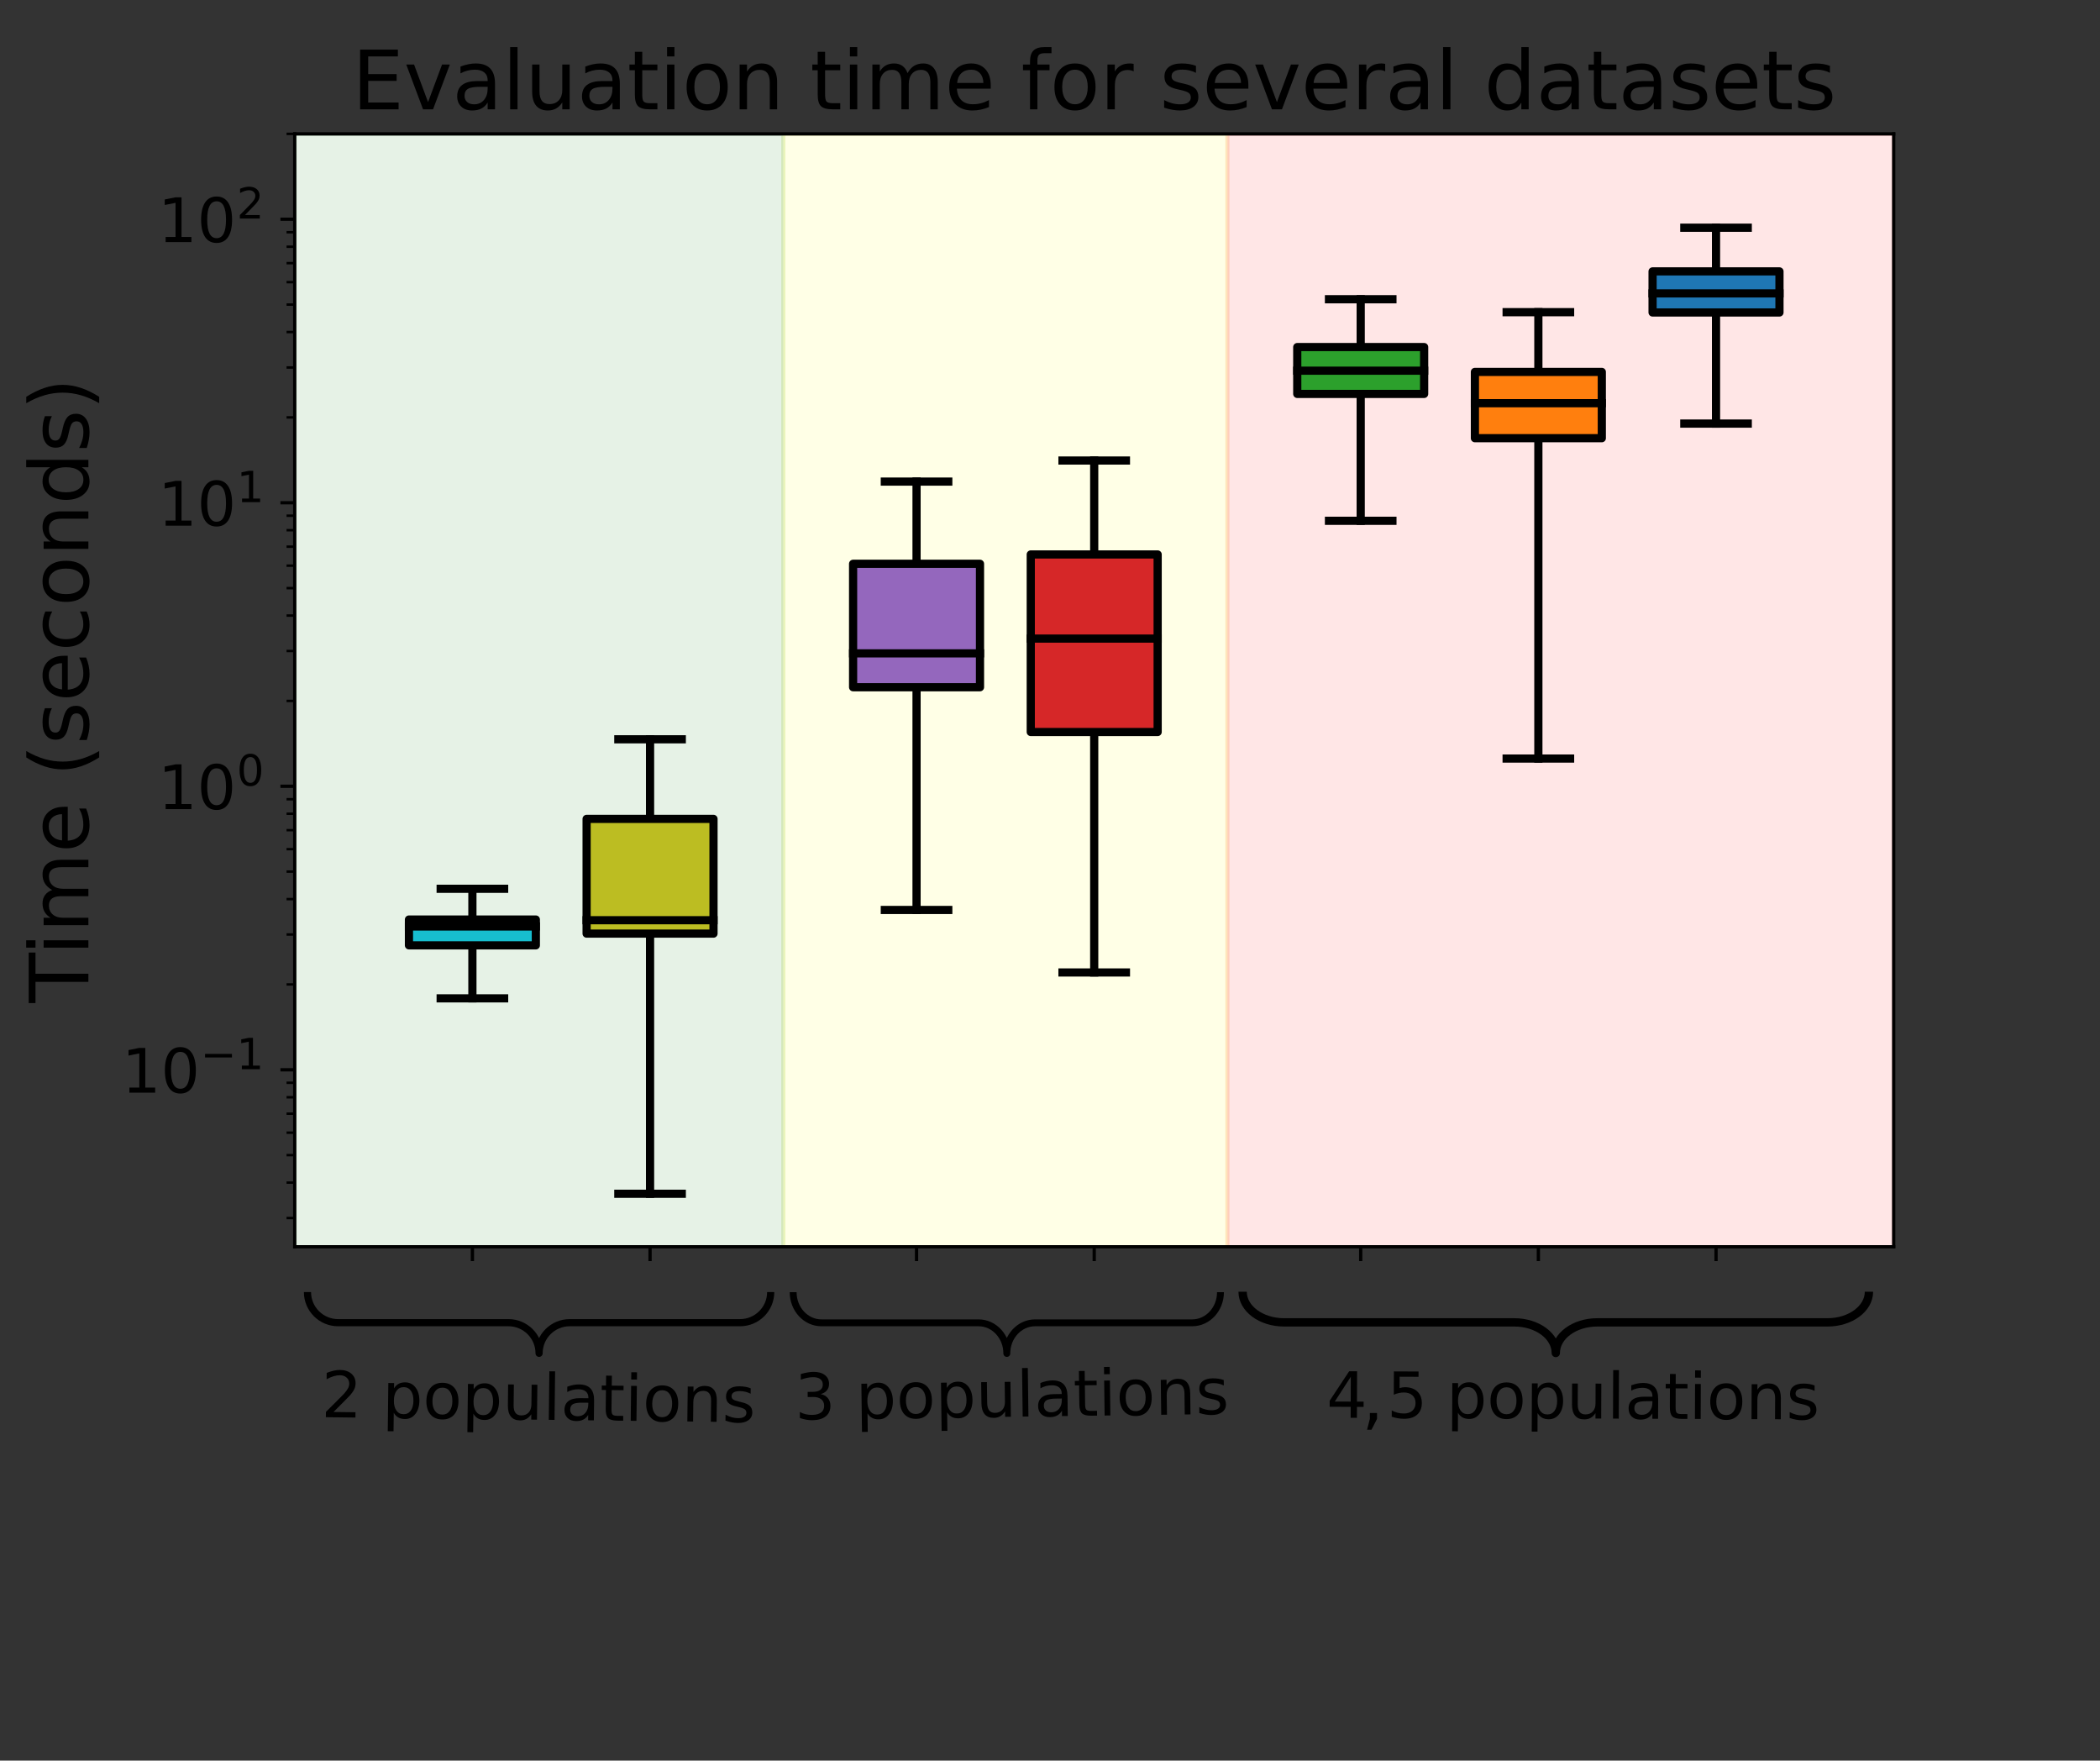 <?xml version="1.0" encoding="UTF-8" standalone="no"?>
<svg
   xmlns:osb="http://www.openswatchbook.org/uri/2009/osb"
   xmlns:dc="http://purl.org/dc/elements/1.1/"
   xmlns:cc="http://creativecommons.org/ns#"
   xmlns:rdf="http://www.w3.org/1999/02/22-rdf-syntax-ns#"
   xmlns:svg="http://www.w3.org/2000/svg"
   xmlns="http://www.w3.org/2000/svg"
   xmlns:xlink="http://www.w3.org/1999/xlink"
   xmlns:sodipodi="http://sodipodi.sourceforge.net/DTD/sodipodi-0.dtd"
   xmlns:inkscape="http://www.inkscape.org/namespaces/inkscape"
   height="430pt"
   version="1.1"
   viewBox="0 0 513 430"
   width="513pt"
   id="svg833"
   sodipodi:docname="eval_time_datasets_base_simple.svg"
   inkscape:version="1.0.2 (1.0.2+r75+1)">
  <rect x="0" y="0" width="513" height="430" fill="#333333" stroke="none"/>
  <sodipodi:namedview
     pagecolor="#ffffff"
     bordercolor="#666666"
     borderopacity="1"
     objecttolerance="10"
     gridtolerance="10"
     guidetolerance="10"
     inkscape:pageopacity="0"
     inkscape:pageshadow="2"
     inkscape:window-width="1856"
     inkscape:window-height="1050"
     id="namedview835"
     showgrid="false"
     inkscape:zoom="17.015065"
     inkscape:cx="102.62351"
     inkscape:cy="413.28659"
     inkscape:window-x="64"
     inkscape:window-y="30"
     inkscape:window-maximized="1"
     inkscape:current-layer="axes_1"
     inkscape:document-rotation="0" />
  <defs
     id="defs6">
    <linearGradient
       id="linearGradient3334"
       osb:paint="solid">
      <stop
         style="stop-color:#000000;stop-opacity:0;"
         offset="0"
         id="stop3332" />
    </linearGradient>
    <style
       type="text/css"
       id="style4">*{stroke-linecap:butt;stroke-linejoin:round;}</style>
    <path
       d="m 12.406,8.297 h 16.109 v 55.625 L 10.984,60.406 v 8.984 l 17.438,3.516 H 38.281 V 8.297 H 54.391 V 0 H 12.406 Z"
       id="DejaVuSans-49-2" />
    <path
       d="M 40.578,39.312 Q 47.656,37.797 51.625,33 q 3.984,-4.781 3.984,-11.812 0,-10.781 -7.422,-16.703 -7.422,-5.906 -21.094,-5.906 -4.578,0 -9.438,0.906 -4.859,0.906 -10.031,2.719 v 9.516 q 4.094,-2.391 8.969,-3.609 4.891,-1.219 10.219,-1.219 9.266,0 14.125,3.656 4.859,3.656 4.859,10.641 0,6.453 -4.516,10.078 -4.516,3.641 -12.562,3.641 h -8.5 v 8.109 h 8.891 q 7.266,0 11.125,2.906 3.859,2.906 3.859,8.375 0,5.609 -3.984,8.609 -3.969,3.016 -11.391,3.016 -4.062,0 -8.703,-0.891 Q 15.375,64.156 9.812,62.312 v 8.781 q 5.625,1.562 10.531,2.344 4.906,0.781 9.25,0.781 11.234,0 17.766,-5.109 6.547,-5.094 6.547,-13.781 0,-6.062 -3.469,-10.234 -3.469,-4.172 -9.859,-5.781 z"
       id="DejaVuSans-51-7" />
    <defs
       id="defs232">
      <path
         d="m 10.797,72.906 h 38.719 v -8.312 h -29.688 V 46.734 q 2.141,0.734 4.281,1.094 2.156,0.359 4.312,0.359 Q 40.625,48.188 47.75,41.5 54.891,34.812 54.891,23.391 54.891,11.625 47.562,5.094 40.234,-1.422 26.906,-1.422 q -4.594,0 -9.359,0.781 -4.75,0.781 -9.828,2.344 V 11.625 q 4.391,-2.391 9.078,-3.562 4.688,-1.172 9.906,-1.172 8.453,0 13.375,4.438 4.938,4.438 4.938,12.062 0,7.609 -4.938,12.047 -4.922,4.453 -13.375,4.453 -3.953,0 -7.891,-0.875 -3.922,-0.875 -8.016,-2.734 z"
         id="DejaVuSans-53" />
    </defs>
    <linearGradient
       inkscape:collect="always"
       xlink:href="#linearGradient3334"
       id="linearGradient3336"
       x1="-281.989"
       y1="310.249"
       x2="112.169"
       y2="310.249"
       gradientUnits="userSpaceOnUse"
       gradientTransform="matrix(0.292,0,0,0.292,156.445,233.028)" />
    <linearGradient
       inkscape:collect="always"
       xlink:href="#linearGradient3334"
       id="linearGradient3523"
       gradientUnits="userSpaceOnUse"
       gradientTransform="matrix(0.269,0,0,0.292,268.787,233.036)"
       x1="-281.989"
       y1="310.249"
       x2="112.169"
       y2="310.249" />
    <linearGradient
       inkscape:collect="always"
       xlink:href="#linearGradient3334"
       id="linearGradient3537"
       gradientUnits="userSpaceOnUse"
       gradientTransform="matrix(0.394,0,0,0.292,413.529,232.951)"
       x1="-281.989"
       y1="310.249"
       x2="112.169"
       y2="310.249" />
  </defs>
  <g
     id="figure_1">
    <g
       id="patch_1"
       transform="translate(9)">
      <path
         d="M 0,360 H 504 V 0 H 0 Z"
         style="fill:none"
         id="path8" />
    </g>
    <g
       id="axes_1">
      <g
         id="patch_2"
         transform="translate(9,-10.5)">
        <path
           d="M 63,315 H 453.6 V 43.2 H 63 Z"
           style="fill:#ffffff"
           id="path11" />
      </g>
      <g
         id="PolyCollection_1"
         transform="translate(9,-10.5)">
        <path
           clip-path="url(#pa3f57c2fe1)"
           d="M 63,43.2 V 69446.872 H 182.35 V 43.2 v 0 z"
           style="fill:#008000;fill-opacity:0.1;stroke:#008000;stroke-opacity:0.1"
           id="path14" />
      </g>
      <g
         id="PolyCollection_2"
         transform="translate(9,-10.5)">
        <path
           clip-path="url(#pa3f57c2fe1)"
           d="m 182.35,43.2 v 69403.672 h 108.5 V 43.2 v 0 z"
           style="fill:#ffff00;fill-opacity:0.1;stroke:#ffff00;stroke-opacity:0.1"
           id="path17" />
      </g>
      <g
         id="PolyCollection_3"
         transform="translate(9,-10.5)">
        <path
           clip-path="url(#pa3f57c2fe1)"
           d="M 290.85,43.2 V 69446.872 H 453.6 V 43.2 v 0 z"
           style="fill:#ff0000;fill-opacity:0.1;stroke:#ff0000;stroke-opacity:0.1"
           id="path20" />
      </g>
      <g
         id="xtick_1"
         transform="translate(9,-10.5)">
        <g
           id="line2d_1">
          <defs
             id="defs24">
            <path
               d="M 0,0 V 3.5"
               id="md91ab2a8e6"
               style="stroke:#000000;stroke-width:0.8" />
          </defs>
          <g
             id="g28">
            <use
               style="stroke:#000000;stroke-width:0.8"
               x="106.4"
               xlink:href="#md91ab2a8e6"
               y="315"
               id="use26"
               width="100%"
               height="100%" />
          </g>
        </g>
      </g>
      <g
         id="xtick_2"
         transform="translate(9,-10.5)">
        <g
           id="line2d_2">
          <g
             id="g76">
            <use
               style="stroke:#000000;stroke-width:0.8"
               x="149.8"
               xlink:href="#md91ab2a8e6"
               y="315"
               id="use74"
               width="100%"
               height="100%" />
          </g>
        </g>
      </g>
      <g
         id="line2d_3"
         transform="translate(9,-10.5)">
        <g
           id="g114">
          <use
             style="stroke:#000000;stroke-width:0.8"
             x="214.9"
             xlink:href="#md91ab2a8e6"
             y="315"
             id="use112"
             width="100%"
             height="100%" />
        </g>
      </g>
      <g
         id="text_3"
         transform="matrix(0.838,0.858,-0.858,0.838,288.203,-111.066)">
        <!-- 2 populations -->
        <g
           transform="matrix(0.092,-0.092,-0.092,-0.092,150.513,391.46)"
           id="g146">
          <defs
             id="defs118">
            <path
               d="M 19.188,8.297 H 53.609 V 0 H 7.328 v 8.297 q 5.609,5.812 15.297,15.594 9.703,9.797 12.188,12.641 4.734,5.312 6.609,9 1.891,3.688 1.891,7.25 0,5.812 -4.078,9.469 -4.078,3.672 -10.625,3.672 -4.641,0 -9.797,-1.609 -5.141,-1.609 -11,-4.891 v 9.969 Q 13.766,71.781 18.938,73 q 5.188,1.219 9.484,1.219 11.328,0 18.062,-5.672 6.734,-5.656 6.734,-15.125 0,-4.5 -1.688,-8.531 Q 49.859,40.875 45.406,35.406 44.188,33.984 37.641,27.219 31.109,20.453 19.188,8.297 Z"
               id="DejaVuSans-50" />
          </defs>
          <use
             xlink:href="#DejaVuSans-50"
             id="use120"
             x="0"
             y="0"
             width="100%"
             height="100%" />
          <path
             id="use122"
             d="" />
          <path
             d="m 113.52,8.203 v -29 h -9.031 V 54.688 h 9.031 v -8.297 q 2.844,4.875 7.156,7.234 4.328,2.375 10.328,2.375 9.969,0 16.188,-7.906 6.234,-7.906 6.234,-20.797 0,-12.891 -6.234,-20.812 -6.219,-7.906 -16.188,-7.906 -6,0 -10.328,2.375 -4.312,2.375 -7.156,7.25 z m 30.578,19.094 q 0,9.906 -4.078,15.547 -4.078,5.641 -11.203,5.641 -7.141,0 -11.219,-5.641 -4.078,-5.641 -4.078,-15.547 0,-9.906 4.078,-15.547 4.078,-5.641 11.219,-5.641 7.125,0 11.203,5.641 4.078,5.641 4.078,15.547 z"
             id="use124" />
          <path
             d="m 189.496,48.391 q -7.219,0 -11.422,-5.641 -4.203,-5.641 -4.203,-15.453 0,-9.812 4.172,-15.453 4.188,-5.641 11.453,-5.641 7.188,0 11.375,5.656 4.203,5.672 4.203,15.438 0,9.719 -4.203,15.406 -4.188,5.688 -11.375,5.688 z m 0,7.609 q 11.719,0 18.406,-7.625 6.703,-7.609 6.703,-21.078 0,-13.422 -6.703,-21.078 -6.688,-7.641 -18.406,-7.641 -11.766,0 -18.438,7.641 -6.656,7.656 -6.656,21.078 0,13.469 6.656,21.078 6.672,7.625 18.438,7.625 z"
             id="use126" />
          <path
             d="m 238.178,8.203 v -29 h -9.031 V 54.688 h 9.031 v -8.297 q 2.844,4.875 7.156,7.234 4.328,2.375 10.328,2.375 9.969,0 16.188,-7.906 6.234,-7.906 6.234,-20.797 0,-12.891 -6.234,-20.812 -6.219,-7.906 -16.188,-7.906 -6,0 -10.328,2.375 -4.312,2.375 -7.156,7.25 z m 30.578,19.094 q 0,9.906 -4.078,15.547 -4.078,5.641 -11.203,5.641 -7.141,0 -11.219,-5.641 -4.078,-5.641 -4.078,-15.547 0,-9.906 4.078,-15.547 4.078,-5.641 11.219,-5.641 7.125,0 11.203,5.641 4.078,5.641 4.078,15.547 z"
             id="use128" />
          <path
             d="M 292.045,21.578 V 54.688 h 8.984 V 21.922 q 0,-7.766 3.016,-11.656 3.031,-3.875 9.094,-3.875 7.266,0 11.484,4.641 4.234,4.641 4.234,12.656 v 31 h 8.984 V 0 h -8.984 V 8.406 Q 325.592,3.422 321.264,1 q -4.312,-2.422 -10.031,-2.422 -9.422,0 -14.312,5.859 -4.875,5.859 -4.875,17.141 z M 314.654,56 Z"
             id="use130" />
          <path
             d="m 356.346,75.984 h 8.984 V 0 h -8.984 z"
             id="use132" />
          <path
             d="m 408.988,27.484 q -10.891,0 -15.094,-2.484 -4.203,-2.484 -4.203,-8.5 0,-4.781 3.156,-7.594 3.156,-2.797 8.562,-2.797 7.484,0 12,5.297 4.516,5.297 4.516,14.078 v 2 z m 17.922,3.719 V 0 h -8.984 v 8.297 q -3.078,-4.969 -7.672,-7.344 -4.594,-2.375 -11.234,-2.375 -8.391,0 -13.359,4.719 -4.953,4.719 -4.953,12.625 0,9.219 6.172,13.906 6.188,4.688 18.438,4.688 h 12.609 v 0.891 q 0,6.203 -4.078,9.594 -4.078,3.391 -11.453,3.391 -4.688,0 -9.141,-1.125 -4.438,-1.125 -8.531,-3.375 v 8.312 q 4.922,1.906 9.562,2.844 Q 398.926,56 403.316,56 q 11.875,0 17.734,-6.156 5.859,-6.141 5.859,-18.641 z"
             id="use134" />
          <path
             d="M 454.299,70.219 V 54.688 h 18.5 v -6.984 h -18.5 v -29.688 q 0,-6.688 1.828,-8.594 1.828,-1.906 7.453,-1.906 h 9.219 V 0 h -9.219 q -10.406,0 -14.359,3.875 -3.953,3.891 -3.953,14.141 v 29.688 h -6.594 V 54.688 h 6.594 v 15.531 z"
             id="use136" />
          <path
             d="m 484.617,54.688 h 8.984 V 0 h -8.984 z m 0,21.297 h 8.984 V 64.594 h -8.984 z"
             id="use138" />
          <path
             d="m 533.588,48.391 q -7.219,0 -11.422,-5.641 -4.203,-5.641 -4.203,-15.453 0,-9.812 4.172,-15.453 4.188,-5.641 11.453,-5.641 7.188,0 11.375,5.656 4.203,5.672 4.203,15.438 0,9.719 -4.203,15.406 -4.188,5.688 -11.375,5.688 z m 0,7.609 q 11.719,0 18.406,-7.625 6.703,-7.609 6.703,-21.078 0,-13.422 -6.703,-21.078 -6.688,-7.641 -18.406,-7.641 -11.766,0 -18.438,7.641 -6.656,7.656 -6.656,21.078 0,13.469 6.656,21.078 6.672,7.625 18.438,7.625 z"
             id="use140" />
          <path
             d="M 619.051,33.016 V 0 h -8.984 v 32.719 q 0,7.766 -3.031,11.609 -3.031,3.859 -9.078,3.859 -7.281,0 -11.484,-4.641 -4.203,-4.625 -4.203,-12.641 V 0 h -9.031 v 54.688 h 9.031 v -8.5 q 3.234,4.938 7.594,7.375 4.375,2.438 10.094,2.438 9.422,0 14.25,-5.828 4.844,-5.828 4.844,-17.156 z"
             id="use142" />
          <path
             d="m 671.82,53.078 v -8.5 q -3.797,1.953 -7.906,2.922 -4.094,0.984 -8.5,0.984 -6.688,0 -10.031,-2.047 -3.344,-2.047 -3.344,-6.156 0,-3.125 2.391,-4.906 2.391,-1.781 9.625,-3.391 l 3.078,-0.688 q 9.562,-2.047 13.594,-5.781 4.031,-3.734 4.031,-10.422 0,-7.625 -6.031,-12.078 -6.031,-4.438 -16.578,-4.438 -4.391,0 -9.156,0.859 Q 638.227,0.297 632.961,2 v 9.281 q 4.984,-2.594 9.812,-3.891 4.828,-1.281 9.578,-1.281 6.344,0 9.75,2.172 3.422,2.172 3.422,6.125 0,3.656 -2.469,5.609 -2.453,1.953 -10.812,3.766 l -3.125,0.734 q -8.344,1.75 -12.062,5.391 -3.703,3.641 -3.703,9.984 0,7.719 5.469,11.906 Q 644.289,56 654.352,56 q 4.969,0 9.359,-0.734 4.406,-0.719 8.109,-2.188 z"
             id="use144" />
        </g>
      </g>
      <g
         id="line2d_4"
         transform="translate(9,-10.5)">
        <g
           id="g152">
          <use
             style="stroke:#000000;stroke-width:0.8"
             x="258.3"
             xlink:href="#md91ab2a8e6"
             y="315"
             id="use150"
             width="100%"
             height="100%" />
        </g>
      </g>
      <g
         id="text_4"
         transform="matrix(0.859,0.837,-0.837,0.859,347.571,-159.408)">
        <!-- 3 populations -->
        <g
           transform="matrix(0.092,-0.092,-0.092,-0.092,193.913,391.46)"
           id="g184">
          <defs
             id="defs156">
            <path
               d="M 40.578,39.312 Q 47.656,37.797 51.625,33 q 3.984,-4.781 3.984,-11.812 0,-10.781 -7.422,-16.703 -7.422,-5.906 -21.094,-5.906 -4.578,0 -9.438,0.906 -4.859,0.906 -10.031,2.719 v 9.516 q 4.094,-2.391 8.969,-3.609 4.891,-1.219 10.219,-1.219 9.266,0 14.125,3.656 4.859,3.656 4.859,10.641 0,6.453 -4.516,10.078 -4.516,3.641 -12.562,3.641 h -8.5 v 8.109 h 8.891 q 7.266,0 11.125,2.906 3.859,2.906 3.859,8.375 0,5.609 -3.984,8.609 -3.969,3.016 -11.391,3.016 -4.062,0 -8.703,-0.891 Q 15.375,64.156 9.812,62.312 v 8.781 q 5.625,1.562 10.531,2.344 4.906,0.781 9.25,0.781 11.234,0 17.766,-5.109 6.547,-5.094 6.547,-13.781 0,-6.062 -3.469,-10.234 -3.469,-4.172 -9.859,-5.781 z"
               id="DejaVuSans-51" />
          </defs>
          <use
             xlink:href="#DejaVuSans-51"
             id="use158"
             x="0"
             y="0"
             width="100%"
             height="100%"
             transform="translate(48.954,-48.954)" />
          <path
             id="use160"
             d="" />
          <path
             d="m 162.473,-40.75 v -29 h -9.031 V 5.734 h 9.031 v -8.297 q 2.844,4.875 7.156,7.234 4.328,2.375 10.328,2.375 9.969,0 16.188,-7.906 6.234,-7.906 6.234,-20.797 0,-12.891 -6.234,-20.812 -6.219,-7.906 -16.188,-7.906 -6,0 -10.328,2.375 -4.312,2.375 -7.156,7.25 z m 30.578,19.094 q 0,9.906 -4.078,15.547 -4.078,5.641 -11.203,5.641 -7.141,0 -11.219,-5.641 -4.078,-5.641 -4.078,-15.547 0,-9.906 4.078,-15.547 4.078,-5.641 11.219,-5.641 7.125,0 11.203,5.641 4.078,5.641 4.078,15.547 z"
             id="use162" />
          <path
             d="m 238.45,-0.563 q -7.219,0 -11.422,-5.641 -4.203,-5.641 -4.203,-15.453 0,-9.812 4.172,-15.453 4.188,-5.641 11.453,-5.641 7.188,0 11.375,5.656 4.203,5.672 4.203,15.438 0,9.719 -4.203,15.406 -4.188,5.688 -11.375,5.688 z m 0,7.609 q 11.719,0 18.406,-7.625 6.703,-7.609 6.703,-21.078 0,-13.422 -6.703,-21.078 -6.688,-7.641 -18.406,-7.641 -11.766,0 -18.438,7.641 -6.656,7.656 -6.656,21.078 0,13.469 6.656,21.078 6.672,7.625 18.438,7.625 z"
             id="use164" />
          <path
             d="m 287.131,-40.75 v -29 h -9.031 V 5.734 h 9.031 v -8.297 q 2.844,4.875 7.156,7.234 4.328,2.375 10.328,2.375 9.969,0 16.188,-7.906 6.234,-7.906 6.234,-20.797 0,-12.891 -6.234,-20.812 -6.219,-7.906 -16.188,-7.906 -6,0 -10.328,2.375 -4.312,2.375 -7.156,7.25 z m 30.578,19.094 q 0,9.906 -4.078,15.547 -4.078,5.641 -11.203,5.641 -7.141,0 -11.219,-5.641 -4.078,-5.641 -4.078,-15.547 0,-9.906 4.078,-15.547 4.078,-5.641 11.219,-5.641 7.125,0 11.203,5.641 4.078,5.641 4.078,15.547 z"
             id="use166" />
          <path
             d="M 340.998,-27.375 V 5.734 h 8.984 v -32.766 q 0,-7.766 3.016,-11.656 3.031,-3.875 9.094,-3.875 7.266,0 11.484,4.641 4.234,4.641 4.234,12.656 v 31 h 8.984 v -54.688 h -8.984 v 8.406 q -3.266,-4.984 -7.594,-7.406 -4.312,-2.422 -10.031,-2.422 -9.422,0 -14.312,5.859 -4.875,5.859 -4.875,17.141 z m 22.609,34.422 z"
             id="use168" />
          <path
             d="m 405.299,27.031 h 8.984 v -75.984 h -8.984 z"
             id="use170" />
          <path
             d="m 457.942,-21.469 q -10.891,0 -15.094,-2.484 -4.203,-2.484 -4.203,-8.5 0,-4.781 3.156,-7.594 3.156,-2.797 8.562,-2.797 7.484,0 12,5.297 4.516,5.297 4.516,14.078 v 2 z m 17.922,3.719 v -31.203 h -8.984 v 8.297 q -3.078,-4.969 -7.672,-7.344 -4.594,-2.375 -11.234,-2.375 -8.391,0 -13.359,4.719 -4.953,4.719 -4.953,12.625 0,9.219 6.172,13.906 6.188,4.688 18.438,4.688 h 12.609 v 0.891 q 0,6.203 -4.078,9.594 -4.078,3.391 -11.453,3.391 -4.688,0 -9.141,-1.125 -4.438,-1.125 -8.531,-3.375 v 8.312 q 4.922,1.906 9.562,2.844 4.641,0.953 9.031,0.953 11.875,0 17.734,-6.156 5.859,-6.141 5.859,-18.641 z"
             id="use172" />
          <path
             d="M 503.252,21.265 V 5.734 h 18.5 v -6.984 h -18.5 v -29.688 q 0,-6.688 1.828,-8.594 1.828,-1.906 7.453,-1.906 h 9.219 v -7.516 h -9.219 q -10.406,0 -14.359,3.875 -3.953,3.891 -3.953,14.141 v 29.688 h -6.594 v 6.984 h 6.594 v 15.531 z"
             id="use174" />
          <path
             d="m 533.571,5.734 h 8.984 v -54.688 h -8.984 z m 0,21.297 h 8.984 V 15.64 h -8.984 z"
             id="use176" />
          <path
             d="m 582.541,-0.563 q -7.219,0 -11.422,-5.641 -4.203,-5.641 -4.203,-15.453 0,-9.812 4.172,-15.453 4.188,-5.641 11.453,-5.641 7.188,0 11.375,5.656 4.203,5.672 4.203,15.438 0,9.719 -4.203,15.406 -4.188,5.688 -11.375,5.688 z m 0,7.609 q 11.719,0 18.406,-7.625 6.703,-7.609 6.703,-21.078 0,-13.422 -6.703,-21.078 -6.688,-7.641 -18.406,-7.641 -11.766,0 -18.438,7.641 -6.656,7.656 -6.656,21.078 0,13.469 6.656,21.078 6.672,7.625 18.438,7.625 z"
             id="use178" />
          <path
             d="m 668.004,-15.938 v -33.016 h -8.984 v 32.719 q 0,7.766 -3.031,11.609 -3.031,3.859 -9.078,3.859 -7.281,0 -11.484,-4.641 -4.203,-4.625 -4.203,-12.641 v -30.906 h -9.031 v 54.688 h 9.031 v -8.5 q 3.234,4.938 7.594,7.375 4.375,2.438 10.094,2.438 9.422,0 14.25,-5.828 4.844,-5.828 4.844,-17.156 z"
             id="use180" />
          <path
             d="m 720.774,4.125 v -8.5 q -3.797,1.953 -7.906,2.922 -4.094,0.984 -8.5,0.984 -6.688,0 -10.031,-2.047 -3.344,-2.047 -3.344,-6.156 0,-3.125 2.391,-4.906 2.391,-1.781 9.625,-3.391 l 3.078,-0.688 q 9.562,-2.047 13.594,-5.781 4.031,-3.734 4.031,-10.422 0,-7.625 -6.031,-12.078 -6.031,-4.438 -16.578,-4.438 -4.391,0 -9.156,0.859 -4.766,0.859 -10.031,2.562 v 9.281 q 4.984,-2.594 9.812,-3.891 4.828,-1.281 9.578,-1.281 6.344,0 9.75,2.172 3.422,2.172 3.422,6.125 0,3.656 -2.469,5.609 -2.453,1.953 -10.812,3.766 l -3.125,0.734 q -8.344,1.75 -12.062,5.391 -3.703,3.641 -3.703,9.984 0,7.719 5.469,11.906 5.469,4.203 15.531,4.203 4.969,0 9.359,-0.734 4.406,-0.719 8.109,-2.188 z"
             id="use182" />
        </g>
      </g>
      <g
         id="line2d_5"
         transform="translate(9,-10.5)">
        <g
           id="g190">
          <use
             style="stroke:#000000;stroke-width:0.8"
             x="323.4"
             xlink:href="#md91ab2a8e6"
             y="315"
             id="use188"
             width="100%"
             height="100%" />
        </g>
      </g>
      <g
         id="line2d_6"
         transform="translate(9,-10.5)">
        <g
           id="g228">
          <use
             style="stroke:#000000;stroke-width:0.8"
             x="366.8"
             xlink:href="#md91ab2a8e6"
             y="315"
             id="use226"
             width="100%"
             height="100%" />
        </g>
      </g>
      <g
         id="xtick_7"
         transform="translate(9,-10.5)">
        <g
           id="line2d_7">
          <g
             id="g266">
            <use
               style="stroke:#000000;stroke-width:0.8"
               x="410.2"
               xlink:href="#md91ab2a8e6"
               y="315"
               id="use264"
               width="100%"
               height="100%" />
          </g>
        </g>
      </g>
      <g
         id="g2458"
         transform="translate(487.354,81.017)">
        <g
           transform="matrix(0.156,6.0140729e-4,6.0140729e-4,-0.156,-148.907,265.244)"
           id="g222">
          <defs
             id="defs194">
            <path
               d="M 37.797,64.312 12.891,25.391 h 24.906 z m -2.594,8.594 h 12.406 V 25.391 h 10.406 V 17.188 H 47.609 V 0 h -9.812 V 17.188 H 4.891 v 9.516 z"
               id="DejaVuSans-52" />
          </defs>
          <use
             xlink:href="#DejaVuSans-52"
             id="use196"
             x="0"
             y="0"
             width="100%"
             height="100%"
             transform="translate(-92.307,-0.356)" />
          <path
             id="use198"
             d="" />
          <path
             d="m 113.52,8.203 v -29 h -9.031 V 54.688 h 9.031 v -8.297 q 2.844,4.875 7.156,7.234 4.328,2.375 10.328,2.375 9.969,0 16.188,-7.906 6.234,-7.906 6.234,-20.797 0,-12.891 -6.234,-20.812 -6.219,-7.906 -16.188,-7.906 -6,0 -10.328,2.375 -4.312,2.375 -7.156,7.25 z m 30.578,19.094 q 0,9.906 -4.078,15.547 -4.078,5.641 -11.203,5.641 -7.141,0 -11.219,-5.641 -4.078,-5.641 -4.078,-15.547 0,-9.906 4.078,-15.547 4.078,-5.641 11.219,-5.641 7.125,0 11.203,5.641 4.078,5.641 4.078,15.547 z"
             id="use200" />
          <path
             d="m 189.496,48.391 q -7.219,0 -11.422,-5.641 -4.203,-5.641 -4.203,-15.453 0,-9.812 4.172,-15.453 4.188,-5.641 11.453,-5.641 7.188,0 11.375,5.656 4.203,5.672 4.203,15.438 0,9.719 -4.203,15.406 -4.188,5.688 -11.375,5.688 z m 0,7.609 q 11.719,0 18.406,-7.625 6.703,-7.609 6.703,-21.078 0,-13.422 -6.703,-21.078 -6.688,-7.641 -18.406,-7.641 -11.766,0 -18.438,7.641 -6.656,7.656 -6.656,21.078 0,13.469 6.656,21.078 6.672,7.625 18.438,7.625 z"
             id="use202" />
          <path
             d="m 238.178,8.203 v -29 h -9.031 V 54.688 h 9.031 v -8.297 q 2.844,4.875 7.156,7.234 4.328,2.375 10.328,2.375 9.969,0 16.188,-7.906 6.234,-7.906 6.234,-20.797 0,-12.891 -6.234,-20.812 -6.219,-7.906 -16.188,-7.906 -6,0 -10.328,2.375 -4.312,2.375 -7.156,7.25 z m 30.578,19.094 q 0,9.906 -4.078,15.547 -4.078,5.641 -11.203,5.641 -7.141,0 -11.219,-5.641 -4.078,-5.641 -4.078,-15.547 0,-9.906 4.078,-15.547 4.078,-5.641 11.219,-5.641 7.125,0 11.203,5.641 4.078,5.641 4.078,15.547 z"
             id="use204" />
          <path
             d="M 292.045,21.578 V 54.688 h 8.984 V 21.922 q 0,-7.766 3.016,-11.656 3.031,-3.875 9.094,-3.875 7.266,0 11.484,4.641 4.234,4.641 4.234,12.656 v 31 h 8.984 V 0 h -8.984 V 8.406 Q 325.592,3.422 321.264,1 q -4.312,-2.422 -10.031,-2.422 -9.422,0 -14.312,5.859 -4.875,5.859 -4.875,17.141 z M 314.654,56 Z"
             id="use206" />
          <path
             d="m 356.346,75.984 h 8.984 V 0 h -8.984 z"
             id="use208" />
          <path
             d="m 408.988,27.484 q -10.891,0 -15.094,-2.484 -4.203,-2.484 -4.203,-8.5 0,-4.781 3.156,-7.594 3.156,-2.797 8.562,-2.797 7.484,0 12,5.297 4.516,5.297 4.516,14.078 v 2 z m 17.922,3.719 V 0 h -8.984 v 8.297 q -3.078,-4.969 -7.672,-7.344 -4.594,-2.375 -11.234,-2.375 -8.391,0 -13.359,4.719 -4.953,4.719 -4.953,12.625 0,9.219 6.172,13.906 6.188,4.688 18.438,4.688 h 12.609 v 0.891 q 0,6.203 -4.078,9.594 -4.078,3.391 -11.453,3.391 -4.688,0 -9.141,-1.125 -4.438,-1.125 -8.531,-3.375 v 8.312 q 4.922,1.906 9.562,2.844 Q 398.926,56 403.316,56 q 11.875,0 17.734,-6.156 5.859,-6.141 5.859,-18.641 z"
             id="use210" />
          <path
             d="M 454.299,70.219 V 54.688 h 18.5 v -6.984 h -18.5 v -29.688 q 0,-6.688 1.828,-8.594 1.828,-1.906 7.453,-1.906 h 9.219 V 0 h -9.219 q -10.406,0 -14.359,3.875 -3.953,3.891 -3.953,14.141 v 29.688 h -6.594 V 54.688 h 6.594 v 15.531 z"
             id="use212" />
          <path
             d="m 484.617,54.688 h 8.984 V 0 h -8.984 z m 0,21.297 h 8.984 V 64.594 h -8.984 z"
             id="use214" />
          <path
             d="m 533.588,48.391 q -7.219,0 -11.422,-5.641 -4.203,-5.641 -4.203,-15.453 0,-9.812 4.172,-15.453 4.188,-5.641 11.453,-5.641 7.188,0 11.375,5.656 4.203,5.672 4.203,15.438 0,9.719 -4.203,15.406 -4.188,5.688 -11.375,5.688 z m 0,7.609 q 11.719,0 18.406,-7.625 6.703,-7.609 6.703,-21.078 0,-13.422 -6.703,-21.078 -6.688,-7.641 -18.406,-7.641 -11.766,0 -18.438,7.641 -6.656,7.656 -6.656,21.078 0,13.469 6.656,21.078 6.672,7.625 18.438,7.625 z"
             id="use216" />
          <path
             d="M 619.051,33.016 V 0 h -8.984 v 32.719 q 0,7.766 -3.031,11.609 -3.031,3.859 -9.078,3.859 -7.281,0 -11.484,-4.641 -4.203,-4.625 -4.203,-12.641 V 0 h -9.031 v 54.688 h 9.031 v -8.5 q 3.234,4.938 7.594,7.375 4.375,2.438 10.094,2.438 9.422,0 14.25,-5.828 4.844,-5.828 4.844,-17.156 z"
             id="use218" />
          <path
             d="m 671.82,53.078 v -8.5 q -3.797,1.953 -7.906,2.922 -4.094,0.984 -8.5,0.984 -6.688,0 -10.031,-2.047 -3.344,-2.047 -3.344,-6.156 0,-3.125 2.391,-4.906 2.391,-1.781 9.625,-3.391 l 3.078,-0.688 q 9.562,-2.047 13.594,-5.781 4.031,-3.734 4.031,-10.422 0,-7.625 -6.031,-12.078 -6.031,-4.438 -16.578,-4.438 -4.391,0 -9.156,0.859 Q 638.227,0.297 632.961,2 v 9.281 q 4.984,-2.594 9.812,-3.891 4.828,-1.281 9.578,-1.281 6.344,0 9.75,2.172 3.422,2.172 3.422,6.125 0,3.656 -2.469,5.609 -2.453,1.953 -10.812,3.766 l -3.125,0.734 q -8.344,1.75 -12.062,5.391 -3.703,3.641 -3.703,9.984 0,7.719 5.469,11.906 Q 644.289,56 654.352,56 q 4.969,0 9.359,-0.734 4.406,-0.719 8.109,-2.188 z"
             id="use220" />
        </g>
        <g
           id="text_6"
           transform="rotate(45.257,207.723,-197.63)">
          <!-- 5 populations -->
          <use
             xlink:href="#DejaVuSans-53"
             id="use234"
             x="0"
             y="0"
             width="100%"
             height="100%"
             transform="matrix(0.11,-0.11,-0.11,-0.11,285.695,381.282)" />
          <path
             id="use236"
             d=""
             style="stroke-width:0.13" />
        </g>
        <g
           id="text_4-8"
           style="stroke-linecap:butt;stroke-linejoin:round"
           transform="matrix(0.849,0.847,-0.847,0.849,5.839,-328.057)">
          <!-- 3, populations -->
          <g
             transform="matrix(0.092,-0.092,-0.092,-0.092,190.992,394.381)"
             id="g193">
            <defs
               id="defs163">
              <path
                 d="M 40.578,39.312 Q 47.656,37.797 51.625,33 q 3.984,-4.781 3.984,-11.812 0,-10.781 -7.422,-16.703 -7.422,-5.906 -21.094,-5.906 -4.578,0 -9.438,0.906 -4.859,0.906 -10.031,2.719 v 9.516 q 4.094,-2.391 8.969,-3.609 4.891,-1.219 10.219,-1.219 9.266,0 14.125,3.656 4.859,3.656 4.859,10.641 0,6.453 -4.516,10.078 -4.516,3.641 -12.562,3.641 h -8.5 v 8.109 h 8.891 q 7.266,0 11.125,2.906 3.859,2.906 3.859,8.375 0,5.609 -3.984,8.609 -3.969,3.016 -11.391,3.016 -4.062,0 -8.703,-0.891 Q 15.375,64.156 9.812,62.312 v 8.781 q 5.625,1.562 10.531,2.344 4.906,0.781 9.25,0.781 11.234,0 17.766,-5.109 6.547,-5.094 6.547,-13.781 0,-6.062 -3.469,-10.234 -3.469,-4.172 -9.859,-5.781 z"
                 id="path2310" />
            </defs>
            <path
               d="m 84.708,-612.474 h 11.222 v -9.161 l -8.719,-17.029 h -6.863 l 4.359,17.029 z"
               id="use167"
               style="stroke-width:1.09;stroke-linecap:butt;stroke-linejoin:round" />
            <path
               id="use169"
               style="stroke-width:0.75;stroke-linecap:butt;stroke-linejoin:round"
               d="" />
          </g>
        </g>
      </g>
      <g
         id="matplotlib.axis_2"
         transform="translate(9,-10.5)">
        <g
           id="ytick_1">
          <g
             id="line2d_8">
            <defs
               id="defs304">
              <path
                 d="M 0,0 H -3.5"
                 id="mdf202c3dbc"
                 style="stroke:#000000;stroke-width:0.8" />
            </defs>
            <g
               id="g308">
              <use
                 style="stroke:#000000;stroke-width:0.8"
                 x="63"
                 xlink:href="#mdf202c3dbc"
                 y="271.778"
                 id="use306"
                 width="100%"
                 height="100%" />
            </g>
          </g>
          <g
             id="text_8">
            <!-- $\mathdefault{10^{-1}}$ -->
            <g
               transform="matrix(0.15,0,0,-0.15,20.75,277.476)"
               id="g322">
              <defs
                 id="defs312">
                <path
                   d="M 10.594,35.5 H 73.188 V 27.203 H 10.594 Z"
                   id="DejaVuSans-8722" />
              </defs>
              <path
                 d="m 12.406,8.981 h 16.109 v 55.625 L 10.984,61.091 V 70.075 l 17.438,3.516 H 38.281 V 8.981 H 54.391 V 0.684 H 12.406 Z"
                 id="use314" />
              <path
                 d="m 95.404,67.091 q -7.609,0 -11.453,-7.5 -3.828,-7.484 -3.828,-22.531 0,-14.984 3.828,-22.484 3.844,-7.5 11.453,-7.5 7.672,0 11.5,7.5 3.844,7.5 3.844,22.484 0,15.047 -3.844,22.531 -3.828,7.5 -11.5,7.5 z m 0,7.812 q 12.266,0 18.734,-9.703 6.469,-9.688 6.469,-28.141 0,-18.406 -6.469,-28.109 -6.469,-9.688 -18.734,-9.688 -12.25,0 -18.719,9.688 -6.469,9.703 -6.469,28.109 0,18.453 6.469,28.141 6.469,9.703 18.719,9.703 z"
                 id="use316" />
              <use
                 transform="matrix(0.7,0,0,0.7,128.203,38.966)"
                 xlink:href="#DejaVuSans-8722"
                 id="use318"
                 x="0"
                 y="0"
                 width="100%"
                 height="100%" />
              <path
                 d="m 195.54,44.773 h 11.277 v 38.938 L 194.545,81.25 v 6.289 L 206.751,90 h 6.902 V 44.773 h 11.277 v -5.808 h -29.389 z"
                 id="use320"
                 style="stroke-width:0.7" />
            </g>
          </g>
        </g>
        <g
           id="ytick_2">
          <g
             id="line2d_9">
            <g
               id="g328">
              <use
                 style="stroke:#000000;stroke-width:0.8"
                 x="63"
                 xlink:href="#mdf202c3dbc"
                 y="202.533"
                 id="use326"
                 width="100%"
                 height="100%" />
            </g>
          </g>
          <g
             id="text_9">
            <!-- $\mathdefault{10^{0}}$ -->
            <g
               transform="matrix(0.15,0,0,-0.15,29.6,208.232)"
               id="g337">
              <path
                 d="m 12.406,9.062 h 16.109 v 55.625 l -17.531,-3.516 v 8.984 l 17.438,3.516 H 38.281 V 9.062 H 54.391 V 0.766 H 12.406 Z"
                 id="use331" />
              <path
                 d="m 95.404,67.172 q -7.609,0 -11.453,-7.5 -3.828,-7.484 -3.828,-22.531 0,-14.984 3.828,-22.484 3.844,-7.5 11.453,-7.5 7.672,0 11.5,7.5 3.844,7.5 3.844,22.484 0,15.047 -3.844,22.531 -3.828,7.5 -11.5,7.5 z m 0,7.812 q 12.266,0 18.734,-9.703 6.469,-9.688 6.469,-28.141 0,-18.406 -6.469,-28.109 -6.469,-9.688 -18.734,-9.688 -12.25,0 -18.719,9.688 -6.469,9.703 -6.469,28.109 0,18.453 6.469,28.141 6.469,9.703 18.719,9.703 z"
                 id="use333" />
              <path
                 d="m 150.45,85.531 q -5.327,0 -8.017,-5.25 -2.68,-5.239 -2.68,-15.772 0,-10.489 2.68,-15.739 2.691,-5.25 8.017,-5.25 5.37,0 8.05,5.25 2.691,5.25 2.691,15.739 0,10.533 -2.691,15.772 -2.68,5.25 -8.05,5.25 z m 0,5.469 q 8.586,0 13.114,-6.792 4.528,-6.781 4.528,-19.698 0,-12.884 -4.528,-19.677 -4.528,-6.781 -13.114,-6.781 -8.575,0 -13.103,6.781 -4.528,6.792 -4.528,19.677 0,12.917 4.528,19.698 Q 141.875,91 150.45,91 Z"
                 id="use335"
                 style="stroke-width:0.7" />
            </g>
          </g>
        </g>
        <g
           id="ytick_3">
          <g
             id="line2d_10">
            <g
               id="g343">
              <use
                 style="stroke:#000000;stroke-width:0.8"
                 x="63"
                 xlink:href="#mdf202c3dbc"
                 y="133.289"
                 id="use341"
                 width="100%"
                 height="100%" />
            </g>
          </g>
          <g
             id="text_10">
            <!-- $\mathdefault{10^{1}}$ -->
            <g
               transform="matrix(0.15,0,0,-0.15,29.6,138.988)"
               id="g352">
              <path
                 d="m 12.406,8.981 h 16.109 v 55.625 L 10.984,61.091 V 70.075 l 17.438,3.516 H 38.281 V 8.981 H 54.391 V 0.684 H 12.406 Z"
                 id="use346" />
              <path
                 d="m 95.404,67.091 q -7.609,0 -11.453,-7.5 -3.828,-7.484 -3.828,-22.531 0,-14.984 3.828,-22.484 3.844,-7.5 11.453,-7.5 7.672,0 11.5,7.5 3.844,7.5 3.844,22.484 0,15.047 -3.844,22.531 -3.828,7.5 -11.5,7.5 z m 0,7.812 q 12.266,0 18.734,-9.703 6.469,-9.688 6.469,-28.141 0,-18.406 -6.469,-28.109 -6.469,-9.688 -18.734,-9.688 -12.25,0 -18.719,9.688 -6.469,9.703 -6.469,28.109 0,18.453 6.469,28.141 6.469,9.703 18.719,9.703 z"
                 id="use348" />
              <path
                 d="m 136.887,44.773 h 11.277 v 38.938 L 135.892,81.25 v 6.289 L 148.098,90 H 155 V 44.773 h 11.277 v -5.808 h -29.389 z"
                 id="use350"
                 style="stroke-width:0.7" />
            </g>
          </g>
        </g>
        <g
           id="ytick_4">
          <g
             id="line2d_11">
            <g
               id="g358">
              <use
                 style="stroke:#000000;stroke-width:0.8"
                 x="63"
                 xlink:href="#mdf202c3dbc"
                 y="64.045"
                 id="use356"
                 width="100%"
                 height="100%" />
            </g>
          </g>
          <g
             id="text_11">
            <!-- $\mathdefault{10^{2}}$ -->
            <g
               transform="matrix(0.15,0,0,-0.15,29.6,69.743)"
               id="g367">
              <path
                 d="m 12.406,9.062 h 16.109 v 55.625 l -17.531,-3.516 v 8.984 l 17.438,3.516 H 38.281 V 9.062 H 54.391 V 0.766 H 12.406 Z"
                 id="use361" />
              <path
                 d="m 95.404,67.172 q -7.609,0 -11.453,-7.5 -3.828,-7.484 -3.828,-22.531 0,-14.984 3.828,-22.484 3.844,-7.5 11.453,-7.5 7.672,0 11.5,7.5 3.844,7.5 3.844,22.484 0,15.047 -3.844,22.531 -3.828,7.5 -11.5,7.5 z m 0,7.812 q 12.266,0 18.734,-9.703 6.469,-9.688 6.469,-28.141 0,-18.406 -6.469,-28.109 -6.469,-9.688 -18.734,-9.688 -12.25,0 -18.719,9.688 -6.469,9.703 -6.469,28.109 0,18.453 6.469,28.141 6.469,9.703 18.719,9.703 z"
                 id="use363" />
              <use
                 transform="matrix(0.7,0,0,0.7,128.203,39.047)"
                 xlink:href="#DejaVuSans-50"
                 id="use365"
                 x="0"
                 y="0"
                 width="100%"
                 height="100%" />
            </g>
          </g>
        </g>
        <g
           id="ytick_5">
          <g
             id="line2d_12">
            <defs
               id="defs372">
              <path
                 d="M 0,0 H -2"
                 id="mca675bd483"
                 style="stroke:#000000;stroke-width:0.6" />
            </defs>
            <g
               id="g376">
              <use
                 style="stroke:#000000;stroke-width:0.6"
                 x="63"
                 xlink:href="#mca675bd483"
                 y="307.984"
                 id="use374"
                 width="100%"
                 height="100%" />
            </g>
          </g>
        </g>
        <g
           id="ytick_6">
          <g
             id="line2d_13">
            <g
               id="g382">
              <use
                 style="stroke:#000000;stroke-width:0.6"
                 x="63"
                 xlink:href="#mca675bd483"
                 y="299.333"
                 id="use380"
                 width="100%"
                 height="100%" />
            </g>
          </g>
        </g>
        <g
           id="ytick_7">
          <g
             id="line2d_14">
            <g
               id="g388">
              <use
                 style="stroke:#000000;stroke-width:0.6"
                 x="63"
                 xlink:href="#mca675bd483"
                 y="292.622"
                 id="use386"
                 width="100%"
                 height="100%" />
            </g>
          </g>
        </g>
        <g
           id="ytick_8">
          <g
             id="line2d_15">
            <g
               id="g394">
              <use
                 style="stroke:#000000;stroke-width:0.6"
                 x="63"
                 xlink:href="#mca675bd483"
                 y="287.139"
                 id="use392"
                 width="100%"
                 height="100%" />
            </g>
          </g>
        </g>
        <g
           id="ytick_9">
          <g
             id="line2d_16">
            <g
               id="g400">
              <use
                 style="stroke:#000000;stroke-width:0.6"
                 x="63"
                 xlink:href="#mca675bd483"
                 y="282.504"
                 id="use398"
                 width="100%"
                 height="100%" />
            </g>
          </g>
        </g>
        <g
           id="ytick_10">
          <g
             id="line2d_17">
            <g
               id="g406">
              <use
                 style="stroke:#000000;stroke-width:0.6"
                 x="63"
                 xlink:href="#mca675bd483"
                 y="278.488"
                 id="use404"
                 width="100%"
                 height="100%" />
            </g>
          </g>
        </g>
        <g
           id="ytick_11">
          <g
             id="line2d_18">
            <g
               id="g412">
              <use
                 style="stroke:#000000;stroke-width:0.6"
                 x="63"
                 xlink:href="#mca675bd483"
                 y="274.946"
                 id="use410"
                 width="100%"
                 height="100%" />
            </g>
          </g>
        </g>
        <g
           id="ytick_12">
          <g
             id="line2d_19">
            <g
               id="g418">
              <use
                 style="stroke:#000000;stroke-width:0.6"
                 x="63"
                 xlink:href="#mca675bd483"
                 y="250.933"
                 id="use416"
                 width="100%"
                 height="100%" />
            </g>
          </g>
        </g>
        <g
           id="ytick_13">
          <g
             id="line2d_20">
            <g
               id="g424">
              <use
                 style="stroke:#000000;stroke-width:0.6"
                 x="63"
                 xlink:href="#mca675bd483"
                 y="238.74"
                 id="use422"
                 width="100%"
                 height="100%" />
            </g>
          </g>
        </g>
        <g
           id="ytick_14">
          <g
             id="line2d_21">
            <g
               id="g430">
              <use
                 style="stroke:#000000;stroke-width:0.6"
                 x="63"
                 xlink:href="#mca675bd483"
                 y="230.088"
                 id="use428"
                 width="100%"
                 height="100%" />
            </g>
          </g>
        </g>
        <g
           id="ytick_15">
          <g
             id="line2d_22">
            <g
               id="g436">
              <use
                 style="stroke:#000000;stroke-width:0.6"
                 x="63"
                 xlink:href="#mca675bd483"
                 y="223.378"
                 id="use434"
                 width="100%"
                 height="100%" />
            </g>
          </g>
        </g>
        <g
           id="ytick_16">
          <g
             id="line2d_23">
            <g
               id="g442">
              <use
                 style="stroke:#000000;stroke-width:0.6"
                 x="63"
                 xlink:href="#mca675bd483"
                 y="217.895"
                 id="use440"
                 width="100%"
                 height="100%" />
            </g>
          </g>
        </g>
        <g
           id="ytick_17">
          <g
             id="line2d_24">
            <g
               id="g448">
              <use
                 style="stroke:#000000;stroke-width:0.6"
                 x="63"
                 xlink:href="#mca675bd483"
                 y="213.259"
                 id="use446"
                 width="100%"
                 height="100%" />
            </g>
          </g>
        </g>
        <g
           id="ytick_18">
          <g
             id="line2d_25">
            <g
               id="g454">
              <use
                 style="stroke:#000000;stroke-width:0.6"
                 x="63"
                 xlink:href="#mca675bd483"
                 y="209.244"
                 id="use452"
                 width="100%"
                 height="100%" />
            </g>
          </g>
        </g>
        <g
           id="ytick_19">
          <g
             id="line2d_26">
            <g
               id="g460">
              <use
                 style="stroke:#000000;stroke-width:0.6"
                 x="63"
                 xlink:href="#mca675bd483"
                 y="205.702"
                 id="use458"
                 width="100%"
                 height="100%" />
            </g>
          </g>
        </g>
        <g
           id="ytick_20">
          <g
             id="line2d_27">
            <g
               id="g466">
              <use
                 style="stroke:#000000;stroke-width:0.6"
                 x="63"
                 xlink:href="#mca675bd483"
                 y="181.689"
                 id="use464"
                 width="100%"
                 height="100%" />
            </g>
          </g>
        </g>
        <g
           id="ytick_21">
          <g
             id="line2d_28">
            <g
               id="g472">
              <use
                 style="stroke:#000000;stroke-width:0.6"
                 x="63"
                 xlink:href="#mca675bd483"
                 y="169.495"
                 id="use470"
                 width="100%"
                 height="100%" />
            </g>
          </g>
        </g>
        <g
           id="ytick_22">
          <g
             id="line2d_29">
            <g
               id="g478">
              <use
                 style="stroke:#000000;stroke-width:0.6"
                 x="63"
                 xlink:href="#mca675bd483"
                 y="160.844"
                 id="use476"
                 width="100%"
                 height="100%" />
            </g>
          </g>
        </g>
        <g
           id="ytick_23">
          <g
             id="line2d_30">
            <g
               id="g484">
              <use
                 style="stroke:#000000;stroke-width:0.6"
                 x="63"
                 xlink:href="#mca675bd483"
                 y="154.134"
                 id="use482"
                 width="100%"
                 height="100%" />
            </g>
          </g>
        </g>
        <g
           id="ytick_24">
          <g
             id="line2d_31">
            <g
               id="g490">
              <use
                 style="stroke:#000000;stroke-width:0.6"
                 x="63"
                 xlink:href="#mca675bd483"
                 y="148.651"
                 id="use488"
                 width="100%"
                 height="100%" />
            </g>
          </g>
        </g>
        <g
           id="ytick_25">
          <g
             id="line2d_32">
            <g
               id="g496">
              <use
                 style="stroke:#000000;stroke-width:0.6"
                 x="63"
                 xlink:href="#mca675bd483"
                 y="144.015"
                 id="use494"
                 width="100%"
                 height="100%" />
            </g>
          </g>
        </g>
        <g
           id="ytick_26">
          <g
             id="line2d_33">
            <g
               id="g502">
              <use
                 style="stroke:#000000;stroke-width:0.6"
                 x="63"
                 xlink:href="#mca675bd483"
                 y="139.999"
                 id="use500"
                 width="100%"
                 height="100%" />
            </g>
          </g>
        </g>
        <g
           id="ytick_27">
          <g
             id="line2d_34">
            <g
               id="g508">
              <use
                 style="stroke:#000000;stroke-width:0.6"
                 x="63"
                 xlink:href="#mca675bd483"
                 y="136.457"
                 id="use506"
                 width="100%"
                 height="100%" />
            </g>
          </g>
        </g>
        <g
           id="ytick_28">
          <g
             id="line2d_35">
            <g
               id="g514">
              <use
                 style="stroke:#000000;stroke-width:0.6"
                 x="63"
                 xlink:href="#mca675bd483"
                 y="112.444"
                 id="use512"
                 width="100%"
                 height="100%" />
            </g>
          </g>
        </g>
        <g
           id="ytick_29">
          <g
             id="line2d_36">
            <g
               id="g520">
              <use
                 style="stroke:#000000;stroke-width:0.6"
                 x="63"
                 xlink:href="#mca675bd483"
                 y="100.251"
                 id="use518"
                 width="100%"
                 height="100%" />
            </g>
          </g>
        </g>
        <g
           id="ytick_30">
          <g
             id="line2d_37">
            <g
               id="g526">
              <use
                 style="stroke:#000000;stroke-width:0.6"
                 x="63"
                 xlink:href="#mca675bd483"
                 y="91.6"
                 id="use524"
                 width="100%"
                 height="100%" />
            </g>
          </g>
        </g>
        <g
           id="ytick_31">
          <g
             id="line2d_38">
            <g
               id="g532">
              <use
                 style="stroke:#000000;stroke-width:0.6"
                 x="63"
                 xlink:href="#mca675bd483"
                 y="84.889"
                 id="use530"
                 width="100%"
                 height="100%" />
            </g>
          </g>
        </g>
        <g
           id="ytick_32">
          <g
             id="line2d_39">
            <g
               id="g538">
              <use
                 style="stroke:#000000;stroke-width:0.6"
                 x="63"
                 xlink:href="#mca675bd483"
                 y="79.406"
                 id="use536"
                 width="100%"
                 height="100%" />
            </g>
          </g>
        </g>
        <g
           id="ytick_33">
          <g
             id="line2d_40">
            <g
               id="g544">
              <use
                 style="stroke:#000000;stroke-width:0.6"
                 x="63"
                 xlink:href="#mca675bd483"
                 y="74.771"
                 id="use542"
                 width="100%"
                 height="100%" />
            </g>
          </g>
        </g>
        <g
           id="ytick_34">
          <g
             id="line2d_41">
            <g
               id="g550">
              <use
                 style="stroke:#000000;stroke-width:0.6"
                 x="63"
                 xlink:href="#mca675bd483"
                 y="70.755"
                 id="use548"
                 width="100%"
                 height="100%" />
            </g>
          </g>
        </g>
        <g
           id="ytick_35">
          <g
             id="line2d_42">
            <g
               id="g556">
              <use
                 style="stroke:#000000;stroke-width:0.6"
                 x="63"
                 xlink:href="#mca675bd483"
                 y="67.213"
                 id="use554"
                 width="100%"
                 height="100%" />
            </g>
          </g>
        </g>
        <g
           id="ytick_36">
          <g
             id="line2d_43">
            <g
               id="g562">
              <use
                 style="stroke:#000000;stroke-width:0.6"
                 x="63"
                 xlink:href="#mca675bd483"
                 y="43.2"
                 id="use560"
                 width="100%"
                 height="100%" />
            </g>
          </g>
        </g>
        <g
           id="text_12">
          <!-- Time (seconds) -->
          <g
             transform="matrix(0,-0.2,-0.2,0,12.591,255.423)"
             id="g603">
            <defs
               id="defs573">
              <path
                 d="M -0.297,72.906 H 61.375 v -8.312 H 35.5 V 0 H 25.594 V 64.594 H -0.297 Z"
                 id="DejaVuSans-84" />
              <path
                 d="M 52,44.188 Q 55.375,50.25 60.062,53.125 64.75,56 71.094,56 q 8.547,0 13.188,-5.984 4.641,-5.969 4.641,-17 V 0 h -9.031 v 32.719 q 0,7.859 -2.797,11.656 -2.781,3.812 -8.484,3.812 -6.984,0 -11.047,-4.641 -4.047,-4.625 -4.047,-12.641 V 0 h -9.031 v 32.719 q 0,7.906 -2.781,11.688 -2.781,3.781 -8.594,3.781 -6.891,0 -10.953,-4.656 -4.047,-4.656 -4.047,-12.625 V 0 h -9.031 v 54.688 h 9.031 v -8.5 q 3.078,5.031 7.375,7.422 Q 29.781,56 35.688,56 41.656,56 45.828,52.969 50,49.953 52,44.188 Z"
                 id="DejaVuSans-109" />
              <path
                 d="m 56.203,29.594 v -4.391 h -41.312 q 0.594,-9.281 5.594,-14.141 5,-4.859 13.938,-4.859 5.172,0 10.031,1.266 4.859,1.266 9.656,3.812 v -8.5 q -4.844,-2.047 -9.922,-3.125 -5.078,-1.078 -10.297,-1.078 -13.094,0 -20.734,7.609 -7.641,7.625 -7.641,20.625 0,13.422 7.25,21.297 Q 20.016,56 32.328,56 q 11.031,0 17.453,-7.109 6.422,-7.094 6.422,-19.297 z m -8.984,2.641 q -0.094,7.359 -4.125,11.75 -4.031,4.406 -10.672,4.406 -7.516,0 -12.031,-4.25 -4.516,-4.25 -5.203,-11.969 z"
                 id="DejaVuSans-101" />
              <path
                 d="M 31,75.875 Q 24.469,64.656 21.281,53.656 18.109,42.672 18.109,31.391 18.109,20.125 21.312,9.062 24.516,-2 31,-13.188 H 23.188 Q 15.875,-1.703 12.234,9.375 8.594,20.453 8.594,31.391 q 0,10.891 3.609,21.922 3.625,11.047 10.984,22.562 z"
                 id="DejaVuSans-40" />
              <path
                 d="M 48.781,52.594 V 44.188 q -3.812,2.109 -7.641,3.156 -3.828,1.047 -7.734,1.047 -8.75,0 -13.594,-5.547 -4.828,-5.531 -4.828,-15.547 0,-10.016 4.828,-15.562 4.844,-5.531 13.594,-5.531 3.906,0 7.734,1.047 3.828,1.047 7.641,3.156 v -8.312 q -3.766,-1.75 -7.797,-2.625 -4.016,-0.891 -8.562,-0.891 -12.359,0 -19.641,7.766 -7.266,7.766 -7.266,20.953 0,13.375 7.344,21.031 Q 20.219,56 33.016,56 q 4.141,0 8.094,-0.859 3.953,-0.844 7.672,-2.547 z"
                 id="DejaVuSans-99" />
              <path
                 d="m 45.406,46.391 v 29.594 h 8.984 V 0 H 45.406 v 8.203 q -2.828,-4.875 -7.156,-7.25 -4.312,-2.375 -10.375,-2.375 -9.906,0 -16.141,7.906 -6.219,7.922 -6.219,20.812 0,12.891 6.219,20.797 Q 17.969,56 27.875,56 q 6.062,0 10.375,-2.375 4.328,-2.359 7.156,-7.234 z M 14.797,27.297 q 0,-9.906 4.078,-15.547 4.078,-5.641 11.203,-5.641 7.125,0 11.219,5.641 4.109,5.641 4.109,15.547 0,9.906 -4.109,15.547 -4.094,5.641 -11.219,5.641 -7.125,0 -11.203,-5.641 -4.078,-5.641 -4.078,-15.547 z"
                 id="DejaVuSans-100" />
              <path
                 d="m 8.016,75.875 h 7.812 q 7.312,-11.516 10.953,-22.562 3.641,-11.031 3.641,-21.922 0,-10.938 -3.641,-22.016 -3.641,-11.078 -10.953,-22.562 h -7.812 Q 14.5,-2 17.703,9.062 20.906,20.125 20.906,31.391 q 0,11.281 -3.203,22.266 -3.203,11 -9.688,22.219 z"
                 id="DejaVuSans-41" />
            </defs>
            <use
               xlink:href="#DejaVuSans-84"
               id="use575"
               x="0"
               y="0"
               width="100%"
               height="100%" />
            <path
               d="m 67.381,54.688 h 8.984 V 0 h -8.984 z m 0,21.297 h 8.984 V 64.594 h -8.984 z"
               id="use577" />
            <use
               x="85.742"
               xlink:href="#DejaVuSans-109"
               id="use579"
               y="0"
               width="100%"
               height="100%" />
            <use
               x="183.154"
               xlink:href="#DejaVuSans-101"
               id="use581"
               y="0"
               width="100%"
               height="100%" />
            <path
               id="use583"
               d="" />
            <use
               x="276.465"
               xlink:href="#DejaVuSans-40"
               id="use585"
               y="0"
               width="100%"
               height="100%" />
            <path
               d="m 359.76,53.078 v -8.5 q -3.797,1.953 -7.906,2.922 -4.094,0.984 -8.5,0.984 -6.688,0 -10.031,-2.047 -3.344,-2.047 -3.344,-6.156 0,-3.125 2.391,-4.906 2.391,-1.781 9.625,-3.391 l 3.078,-0.688 q 9.562,-2.047 13.594,-5.781 4.031,-3.734 4.031,-10.422 0,-7.625 -6.031,-12.078 -6.031,-4.438 -16.578,-4.438 -4.391,0 -9.156,0.859 Q 326.166,0.297 320.9,2 v 9.281 q 4.984,-2.594 9.812,-3.891 4.828,-1.281 9.578,-1.281 6.344,0 9.75,2.172 3.422,2.172 3.422,6.125 0,3.656 -2.469,5.609 -2.453,1.953 -10.812,3.766 l -3.125,0.734 q -8.344,1.75 -12.062,5.391 -3.703,3.641 -3.703,9.984 0,7.719 5.469,11.906 Q 332.229,56 342.291,56 q 4.969,0 9.359,-0.734 4.406,-0.719 8.109,-2.188 z"
               id="use587" />
            <use
               x="367.578"
               xlink:href="#DejaVuSans-101"
               id="use589"
               y="0"
               width="100%"
               height="100%" />
            <use
               x="429.102"
               xlink:href="#DejaVuSans-99"
               id="use591"
               y="0"
               width="100%"
               height="100%" />
            <path
               d="m 514.691,48.391 q -7.219,0 -11.422,-5.641 -4.203,-5.641 -4.203,-15.453 0,-9.812 4.172,-15.453 4.188,-5.641 11.453,-5.641 7.188,0 11.375,5.656 4.203,5.672 4.203,15.438 0,9.719 -4.203,15.406 -4.188,5.688 -11.375,5.688 z m 0,7.609 q 11.719,0 18.406,-7.625 6.703,-7.609 6.703,-21.078 0,-13.422 -6.703,-21.078 -6.688,-7.641 -18.406,-7.641 -11.766,0 -18.438,7.641 -6.656,7.656 -6.656,21.078 0,13.469 6.656,21.078 6.672,7.625 18.438,7.625 z"
               id="use593" />
            <path
               d="M 600.154,33.016 V 0 h -8.984 v 32.719 q 0,7.766 -3.031,11.609 -3.031,3.859 -9.078,3.859 -7.281,0 -11.484,-4.641 -4.203,-4.625 -4.203,-12.641 V 0 h -9.031 v 54.688 h 9.031 v -8.5 q 3.234,4.938 7.594,7.375 4.375,2.438 10.094,2.438 9.422,0 14.25,-5.828 4.844,-5.828 4.844,-17.156 z"
               id="use595" />
            <use
               x="608.643"
               xlink:href="#DejaVuSans-100"
               id="use597"
               y="0"
               width="100%"
               height="100%" />
            <path
               d="m 716.4,53.078 v -8.5 q -3.797,1.953 -7.906,2.922 -4.094,0.984 -8.5,0.984 -6.688,0 -10.031,-2.047 -3.344,-2.047 -3.344,-6.156 0,-3.125 2.391,-4.906 2.391,-1.781 9.625,-3.391 l 3.078,-0.688 q 9.562,-2.047 13.594,-5.781 4.031,-3.734 4.031,-10.422 0,-7.625 -6.031,-12.078 -6.031,-4.438 -16.578,-4.438 -4.391,0 -9.156,0.859 Q 682.807,0.297 677.541,2 v 9.281 q 4.984,-2.594 9.812,-3.891 4.828,-1.281 9.578,-1.281 6.344,0 9.75,2.172 3.422,2.172 3.422,6.125 0,3.656 -2.469,5.609 -2.453,1.953 -10.812,3.766 l -3.125,0.734 q -8.344,1.75 -12.062,5.391 -3.703,3.641 -3.703,9.984 0,7.719 5.469,11.906 Q 688.869,56 698.932,56 q 4.969,0 9.359,-0.734 4.406,-0.719 8.109,-2.188 z"
               id="use599" />
            <use
               x="724.219"
               xlink:href="#DejaVuSans-41"
               id="use601"
               y="0"
               width="100%"
               height="100%" />
          </g>
        </g>
      </g>
      <g
         id="line2d_44"
         transform="translate(9,-10.5)">
        <path
           clip-path="url(#pa3f57c2fe1)"
           d="m 106.4,241.387 v 12.949"
           style="fill:none;stroke:#000000;stroke-width:2;stroke-linecap:square"
           id="path607" />
      </g>
      <g
         id="line2d_45"
         transform="translate(9,-10.5)">
        <path
           clip-path="url(#pa3f57c2fe1)"
           d="m 106.4,235.082 v -7.51"
           style="fill:none;stroke:#000000;stroke-width:2;stroke-linecap:square"
           id="path610" />
      </g>
      <g
         id="line2d_46"
         transform="translate(9,-10.5)">
        <path
           clip-path="url(#pa3f57c2fe1)"
           d="m 98.65,254.335 h 15.5"
           style="fill:none;stroke:#000000;stroke-width:2;stroke-linecap:square"
           id="path613" />
      </g>
      <g
         id="line2d_47"
         transform="translate(9,-10.5)">
        <path
           clip-path="url(#pa3f57c2fe1)"
           d="m 98.65,227.572 h 15.5"
           style="fill:none;stroke:#000000;stroke-width:2;stroke-linecap:square"
           id="path616" />
      </g>
      <g
         id="line2d_48"
         transform="translate(9,-10.5)">
        <path
           clip-path="url(#pa3f57c2fe1)"
           d="m 149.8,238.521 v 63.536"
           style="fill:none;stroke:#000000;stroke-width:2;stroke-linecap:square"
           id="path619" />
      </g>
      <g
         id="line2d_49"
         transform="translate(9,-10.5)">
        <path
           clip-path="url(#pa3f57c2fe1)"
           d="M 149.8,210.504 V 191.057"
           style="fill:none;stroke:#000000;stroke-width:2;stroke-linecap:square"
           id="path622" />
      </g>
      <g
         id="line2d_50"
         transform="translate(9,-10.5)">
        <path
           clip-path="url(#pa3f57c2fe1)"
           d="m 142.05,302.057 h 15.5"
           style="fill:none;stroke:#000000;stroke-width:2;stroke-linecap:square"
           id="path625" />
      </g>
      <g
         id="line2d_51"
         transform="translate(9,-10.5)">
        <path
           clip-path="url(#pa3f57c2fe1)"
           d="m 142.05,191.057 h 15.5"
           style="fill:none;stroke:#000000;stroke-width:2;stroke-linecap:square"
           id="path628" />
      </g>
      <g
         id="line2d_52"
         transform="translate(9,-10.5)">
        <path
           clip-path="url(#pa3f57c2fe1)"
           d="m 214.9,178.345 v 54.4"
           style="fill:none;stroke:#000000;stroke-width:2;stroke-linecap:square"
           id="path631" />
      </g>
      <g
         id="line2d_53"
         transform="translate(9,-10.5)">
        <path
           clip-path="url(#pa3f57c2fe1)"
           d="M 214.9,148.197 V 128.121"
           style="fill:none;stroke:#000000;stroke-width:2;stroke-linecap:square"
           id="path634" />
      </g>
      <g
         id="line2d_54"
         transform="translate(9,-10.5)">
        <path
           clip-path="url(#pa3f57c2fe1)"
           d="m 207.15,232.744 h 15.5"
           style="fill:none;stroke:#000000;stroke-width:2;stroke-linecap:square"
           id="path637" />
      </g>
      <g
         id="line2d_55"
         transform="translate(9,-10.5)">
        <path
           clip-path="url(#pa3f57c2fe1)"
           d="m 207.15,128.121 h 15.5"
           style="fill:none;stroke:#000000;stroke-width:2;stroke-linecap:square"
           id="path640" />
      </g>
      <g
         id="line2d_56"
         transform="translate(9,-10.5)">
        <path
           clip-path="url(#pa3f57c2fe1)"
           d="m 258.3,189.282 v 58.731"
           style="fill:none;stroke:#000000;stroke-width:2;stroke-linecap:square"
           id="path643" />
      </g>
      <g
         id="line2d_57"
         transform="translate(9,-10.5)">
        <path
           clip-path="url(#pa3f57c2fe1)"
           d="M 258.3,145.916 V 122.975"
           style="fill:none;stroke:#000000;stroke-width:2;stroke-linecap:square"
           id="path646" />
      </g>
      <g
         id="line2d_58"
         transform="translate(9,-10.5)">
        <path
           clip-path="url(#pa3f57c2fe1)"
           d="m 250.55,248.013 h 15.5"
           style="fill:none;stroke:#000000;stroke-width:2;stroke-linecap:square"
           id="path649" />
      </g>
      <g
         id="line2d_59"
         transform="translate(9,-10.5)">
        <path
           clip-path="url(#pa3f57c2fe1)"
           d="m 250.55,122.975 h 15.5"
           style="fill:none;stroke:#000000;stroke-width:2;stroke-linecap:square"
           id="path652" />
      </g>
      <g
         id="line2d_60"
         transform="translate(9,-10.5)">
        <path
           clip-path="url(#pa3f57c2fe1)"
           d="M 323.4,106.709 V 137.692"
           style="fill:none;stroke:#000000;stroke-width:2;stroke-linecap:square"
           id="path655" />
      </g>
      <g
         id="line2d_61"
         transform="translate(9,-10.5)">
        <path
           clip-path="url(#pa3f57c2fe1)"
           d="M 323.4,95.266 V 83.585"
           style="fill:none;stroke:#000000;stroke-width:2;stroke-linecap:square"
           id="path658" />
      </g>
      <g
         id="line2d_62"
         transform="translate(9,-10.5)">
        <path
           clip-path="url(#pa3f57c2fe1)"
           d="m 315.65,137.692 h 15.5"
           style="fill:none;stroke:#000000;stroke-width:2;stroke-linecap:square"
           id="path661" />
      </g>
      <g
         id="line2d_63"
         transform="translate(9,-10.5)">
        <path
           clip-path="url(#pa3f57c2fe1)"
           d="m 315.65,83.585 h 15.5"
           style="fill:none;stroke:#000000;stroke-width:2;stroke-linecap:square"
           id="path664" />
      </g>
      <g
         id="line2d_64"
         transform="translate(9,-10.5)">
        <path
           clip-path="url(#pa3f57c2fe1)"
           d="m 366.8,117.523 v 78.246"
           style="fill:none;stroke:#000000;stroke-width:2;stroke-linecap:square"
           id="path667" />
      </g>
      <g
         id="line2d_65"
         transform="translate(9,-10.5)">
        <path
           clip-path="url(#pa3f57c2fe1)"
           d="M 366.8,101.333 V 86.744"
           style="fill:none;stroke:#000000;stroke-width:2;stroke-linecap:square"
           id="path670" />
      </g>
      <g
         id="line2d_66"
         transform="translate(9,-10.5)">
        <path
           clip-path="url(#pa3f57c2fe1)"
           d="m 359.05,195.77 h 15.5"
           style="fill:none;stroke:#000000;stroke-width:2;stroke-linecap:square"
           id="path673" />
      </g>
      <g
         id="line2d_67"
         transform="translate(9,-10.5)">
        <path
           clip-path="url(#pa3f57c2fe1)"
           d="m 359.05,86.744 h 15.5"
           style="fill:none;stroke:#000000;stroke-width:2;stroke-linecap:square"
           id="path676" />
      </g>
      <g
         id="line2d_68"
         transform="translate(9,-10.5)">
        <path
           clip-path="url(#pa3f57c2fe1)"
           d="M 410.2,86.82 V 113.955"
           style="fill:none;stroke:#000000;stroke-width:2;stroke-linecap:square"
           id="path679" />
      </g>
      <g
         id="line2d_69"
         transform="translate(9,-10.5)">
        <path
           clip-path="url(#pa3f57c2fe1)"
           d="M 410.2,76.782 V 66.117"
           style="fill:none;stroke:#000000;stroke-width:2;stroke-linecap:square"
           id="path682" />
      </g>
      <g
         id="line2d_70"
         transform="translate(9,-10.5)">
        <path
           clip-path="url(#pa3f57c2fe1)"
           d="m 402.45,113.955 h 15.5"
           style="fill:none;stroke:#000000;stroke-width:2;stroke-linecap:square"
           id="path685" />
      </g>
      <g
         id="line2d_71"
         transform="translate(9,-10.5)">
        <path
           clip-path="url(#pa3f57c2fe1)"
           d="m 402.45,66.117 h 15.5"
           style="fill:none;stroke:#000000;stroke-width:2;stroke-linecap:square"
           id="path688" />
      </g>
      <g
         id="patch_3"
         transform="translate(9,-10.5)">
        <path
           clip-path="url(#pa3f57c2fe1)"
           d="m 90.9,241.387 h 31 v -6.305 h -31 z"
           style="fill:#17becf;stroke:#000000;stroke-width:2;stroke-linejoin:miter"
           id="path691" />
      </g>
      <g
         id="patch_4"
         transform="translate(9,-10.5)">
        <path
           clip-path="url(#pa3f57c2fe1)"
           d="m 134.3,238.521 h 31 v -28.018 h -31 z"
           style="fill:#bcbd22;stroke:#000000;stroke-width:2;stroke-linejoin:miter"
           id="path694" />
      </g>
      <g
         id="patch_5"
         transform="translate(9,-10.5)">
        <path
           clip-path="url(#pa3f57c2fe1)"
           d="m 199.4,178.345 h 31 v -30.148 h -31 z"
           style="fill:#9467bd;stroke:#000000;stroke-width:2;stroke-linejoin:miter"
           id="path697" />
      </g>
      <g
         id="patch_6"
         transform="translate(9,-10.5)">
        <path
           clip-path="url(#pa3f57c2fe1)"
           d="m 242.8,189.282 h 31 v -43.366 h -31 z"
           style="fill:#d62728;stroke:#000000;stroke-width:2;stroke-linejoin:miter"
           id="path700" />
      </g>
      <g
         id="patch_7"
         transform="translate(9,-10.5)">
        <path
           clip-path="url(#pa3f57c2fe1)"
           d="m 307.9,106.709 h 31 V 95.266 h -31 z"
           style="fill:#2ca02c;stroke:#000000;stroke-width:2;stroke-linejoin:miter"
           id="path703" />
      </g>
      <g
         id="patch_8"
         transform="translate(9,-10.5)">
        <path
           clip-path="url(#pa3f57c2fe1)"
           d="m 351.3,117.523 h 31 v -16.191 h -31 z"
           style="fill:#ff7f0e;stroke:#000000;stroke-width:2;stroke-linejoin:miter"
           id="path706" />
      </g>
      <g
         id="patch_9"
         transform="translate(9,-10.5)">
        <path
           clip-path="url(#pa3f57c2fe1)"
           d="m 394.7,86.82 h 31 V 76.782 h -31 z"
           style="fill:#1f77b4;stroke:#000000;stroke-width:2;stroke-linejoin:miter"
           id="path709" />
      </g>
      <g
         id="line2d_72"
         transform="translate(9,-10.5)">
        <path
           clip-path="url(#pa3f57c2fe1)"
           d="m 90.9,236.773 h 31"
           style="fill:none;stroke:#000000;stroke-width:2;stroke-linecap:square"
           id="path712" />
      </g>
      <g
         id="line2d_73"
         transform="translate(9,-10.5)">
        <path
           clip-path="url(#pa3f57c2fe1)"
           d="m 134.3,235.25 h 31"
           style="fill:none;stroke:#000000;stroke-width:2;stroke-linecap:square"
           id="path715" />
      </g>
      <g
         id="line2d_74"
         transform="translate(9,-10.5)">
        <path
           clip-path="url(#pa3f57c2fe1)"
           d="m 199.4,170.082 h 31"
           style="fill:none;stroke:#000000;stroke-width:2;stroke-linecap:square"
           id="path718" />
      </g>
      <g
         id="line2d_75"
         transform="translate(9,-10.5)">
        <path
           clip-path="url(#pa3f57c2fe1)"
           d="m 242.8,166.461 h 31"
           style="fill:none;stroke:#000000;stroke-width:2;stroke-linecap:square"
           id="path721" />
      </g>
      <g
         id="line2d_76"
         transform="translate(9,-10.5)">
        <path
           clip-path="url(#pa3f57c2fe1)"
           d="m 307.9,101.03 h 31"
           style="fill:none;stroke:#000000;stroke-width:2;stroke-linecap:square"
           id="path724" />
      </g>
      <g
         id="line2d_77"
         transform="translate(9,-10.5)">
        <path
           clip-path="url(#pa3f57c2fe1)"
           d="m 351.3,108.976 h 31"
           style="fill:none;stroke:#000000;stroke-width:2;stroke-linecap:square"
           id="path727" />
      </g>
      <g
         id="line2d_78"
         transform="translate(9,-10.5)">
        <path
           clip-path="url(#pa3f57c2fe1)"
           d="m 394.7,82.151 h 31"
           style="fill:none;stroke:#000000;stroke-width:2;stroke-linecap:square"
           id="path730" />
      </g>
      <g
         id="patch_10"
         transform="translate(9,-10.5)">
        <path
           d="M 63,315 V 43.2"
           style="fill:none;stroke:#000000;stroke-width:0.8;stroke-linecap:square;stroke-linejoin:miter"
           id="path733" />
      </g>
      <g
         id="patch_11"
         transform="translate(9,-10.5)">
        <path
           d="M 453.6,315 V 43.2"
           style="fill:none;stroke:#000000;stroke-width:0.8;stroke-linecap:square;stroke-linejoin:miter"
           id="path736" />
      </g>
      <g
         id="patch_12"
         transform="translate(9,-10.5)" />
      <g
         id="patch_13"
         transform="translate(9,-10.5)">
        <path
           d="M 63,43.2 H 453.6"
           style="fill:none;stroke:#000000;stroke-width:0.8;stroke-linecap:square;stroke-linejoin:miter"
           id="path742" />
      </g>
      <g
         id="text_13"
         transform="translate(9,-10.5)">
        <!-- Evaluation time for several datasets -->
        <g
           transform="matrix(0.2,0,0,-0.2,77.013,37.2)"
           id="g823">
          <defs
             id="defs749">
            <path
               d="m 9.812,72.906 h 46.094 v -8.312 H 19.672 V 43.016 h 34.719 V 34.719 H 19.672 V 8.297 H 56.781 V 0 H 9.812 Z"
               id="DejaVuSans-69" />
            <path
               d="M 2.984,54.688 H 12.5 L 29.594,8.797 46.688,54.688 h 9.516 L 35.688,0 H 23.484 Z"
               id="DejaVuSans-118" />
            <path
               d="M 37.109,75.984 V 68.5 h -8.594 q -4.828,0 -6.719,-1.953 -1.875,-1.953 -1.875,-7.031 V 54.688 H 34.719 V 47.703 H 19.922 V 0 h -9.031 V 47.703 H 2.297 V 54.688 h 8.594 V 58.5 q 0,9.125 4.25,13.297 4.25,4.188 13.469,4.188 z"
               id="DejaVuSans-102" />
            <path
               d="m 41.109,46.297 q -1.516,0.875 -3.297,1.281 Q 36.031,48 33.891,48 26.266,48 22.188,43.047 18.109,38.094 18.109,28.812 V 0 h -9.031 v 54.688 h 9.031 v -8.5 q 2.844,4.984 7.375,7.391 Q 30.031,56 36.531,56 q 0.922,0 2.047,-0.125 1.125,-0.109 2.484,-0.359 z"
               id="DejaVuSans-114" />
          </defs>
          <use
             xlink:href="#DejaVuSans-69"
             id="use751"
             x="0"
             y="0"
             width="100%"
             height="100%" />
          <use
             x="63.184"
             xlink:href="#DejaVuSans-118"
             id="use753"
             y="0"
             width="100%"
             height="100%" />
          <path
             d="m 156.645,27.484 q -10.891,0 -15.094,-2.484 -4.203,-2.484 -4.203,-8.5 0,-4.781 3.156,-7.594 3.156,-2.797 8.562,-2.797 7.484,0 12,5.297 4.516,5.297 4.516,14.078 v 2 z m 17.922,3.719 V 0 h -8.984 v 8.297 q -3.078,-4.969 -7.672,-7.344 -4.594,-2.375 -11.234,-2.375 -8.391,0 -13.359,4.719 -4.953,4.719 -4.953,12.625 0,9.219 6.172,13.906 6.188,4.688 18.438,4.688 h 12.609 v 0.891 q 0,6.203 -4.078,9.594 -4.078,3.391 -11.453,3.391 -4.688,0 -9.141,-1.125 -4.438,-1.125 -8.531,-3.375 v 8.312 q 4.922,1.906 9.562,2.844 Q 146.582,56 150.973,56 q 11.875,0 17.734,-6.156 5.859,-6.141 5.859,-18.641 z"
             id="use755" />
          <path
             d="m 193.064,75.984 h 8.984 V 0 h -8.984 z"
             id="use757" />
          <path
             d="M 219.926,21.578 V 54.688 h 8.984 V 21.922 q 0,-7.766 3.016,-11.656 3.031,-3.875 9.094,-3.875 7.266,0 11.484,4.641 4.234,4.641 4.234,12.656 v 31 h 8.984 V 0 h -8.984 V 8.406 Q 253.473,3.422 249.145,1 q -4.312,-2.422 -10.031,-2.422 -9.422,0 -14.312,5.859 -4.875,5.859 -4.875,17.141 z M 242.535,56 Z"
             id="use759" />
          <path
             d="m 309.086,27.484 q -10.891,0 -15.094,-2.484 -4.203,-2.484 -4.203,-8.5 0,-4.781 3.156,-7.594 3.156,-2.797 8.562,-2.797 7.484,0 12,5.297 4.516,5.297 4.516,14.078 v 2 z m 17.922,3.719 V 0 h -8.984 v 8.297 q -3.078,-4.969 -7.672,-7.344 -4.594,-2.375 -11.234,-2.375 -8.391,0 -13.359,4.719 -4.953,4.719 -4.953,12.625 0,9.219 6.172,13.906 6.188,4.688 18.438,4.688 h 12.609 v 0.891 q 0,6.203 -4.078,9.594 -4.078,3.391 -11.453,3.391 -4.688,0 -9.141,-1.125 -4.438,-1.125 -8.531,-3.375 v 8.312 q 4.922,1.906 9.562,2.844 Q 299.023,56 303.414,56 q 11.875,0 17.734,-6.156 5.859,-6.141 5.859,-18.641 z"
             id="use761" />
          <path
             d="M 354.396,70.219 V 54.688 h 18.5 v -6.984 h -18.5 v -29.688 q 0,-6.688 1.828,-8.594 1.828,-1.906 7.453,-1.906 h 9.219 V 0 h -9.219 q -10.406,0 -14.359,3.875 -3.953,3.891 -3.953,14.141 v 29.688 h -6.594 V 54.688 h 6.594 v 15.531 z"
             id="use763" />
          <path
             d="m 384.715,54.688 h 8.984 V 0 h -8.984 z m 0,21.297 h 8.984 V 64.594 h -8.984 z"
             id="use765" />
          <path
             d="m 433.686,48.391 q -7.219,0 -11.422,-5.641 -4.203,-5.641 -4.203,-15.453 0,-9.812 4.172,-15.453 4.188,-5.641 11.453,-5.641 7.188,0 11.375,5.656 4.203,5.672 4.203,15.438 0,9.719 -4.203,15.406 -4.188,5.688 -11.375,5.688 z m 0,7.609 q 11.719,0 18.406,-7.625 6.703,-7.609 6.703,-21.078 0,-13.422 -6.703,-21.078 -6.688,-7.641 -18.406,-7.641 -11.766,0 -18.438,7.641 -6.656,7.656 -6.656,21.078 0,13.469 6.656,21.078 6.672,7.625 18.438,7.625 z"
             id="use767" />
          <path
             d="M 519.148,33.016 V 0 h -8.984 v 32.719 q 0,7.766 -3.031,11.609 -3.031,3.859 -9.078,3.859 -7.281,0 -11.484,-4.641 -4.203,-4.625 -4.203,-12.641 V 0 h -9.031 v 54.688 h 9.031 v -8.5 q 3.234,4.938 7.594,7.375 4.375,2.438 10.094,2.438 9.422,0 14.25,-5.828 4.844,-5.828 4.844,-17.156 z"
             id="use769" />
          <path
             id="use771"
             d="" />
          <path
             d="M 577.736,70.219 V 54.688 h 18.5 v -6.984 h -18.5 v -29.688 q 0,-6.688 1.828,-8.594 1.828,-1.906 7.453,-1.906 h 9.219 V 0 h -9.219 q -10.406,0 -14.359,3.875 -3.953,3.891 -3.953,14.141 v 29.688 h -6.594 V 54.688 h 6.594 v 15.531 z"
             id="use773" />
          <path
             d="m 608.055,54.688 h 8.984 V 0 h -8.984 z m 0,21.297 h 8.984 V 64.594 h -8.984 z"
             id="use775" />
          <use
             x="626.416"
             xlink:href="#DejaVuSans-109"
             id="use777"
             y="0"
             width="100%"
             height="100%" />
          <use
             x="723.828"
             xlink:href="#DejaVuSans-101"
             id="use779"
             y="0"
             width="100%"
             height="100%" />
          <path
             id="use781"
             d="" />
          <use
             x="817.139"
             xlink:href="#DejaVuSans-102"
             id="use783"
             y="0"
             width="100%"
             height="100%" />
          <path
             d="m 882.953,48.391 q -7.219,0 -11.422,-5.641 -4.203,-5.641 -4.203,-15.453 0,-9.812 4.172,-15.453 4.188,-5.641 11.453,-5.641 7.188,0 11.375,5.656 4.203,5.672 4.203,15.438 0,9.719 -4.203,15.406 -4.188,5.688 -11.375,5.688 z m 0,7.609 q 11.719,0 18.406,-7.625 6.703,-7.609 6.703,-21.078 0,-13.422 -6.703,-21.078 -6.688,-7.641 -18.406,-7.641 -11.766,0 -18.438,7.641 -6.656,7.656 -6.656,21.078 0,13.469 6.656,21.078 Q 871.188,56 882.953,56 Z"
             id="use785" />
          <use
             x="913.525"
             xlink:href="#DejaVuSans-114"
             id="use787"
             y="0"
             width="100%"
             height="100%" />
          <path
             id="use789"
             d="" />
          <path
             d="m 1030.707,53.078 v -8.5 q -3.797,1.953 -7.906,2.922 -4.094,0.984 -8.5,0.984 -6.688,0 -10.031,-2.047 -3.344,-2.047 -3.344,-6.156 0,-3.125 2.391,-4.906 2.391,-1.781 9.625,-3.391 l 3.078,-0.688 q 9.562,-2.047 13.594,-5.781 4.031,-3.734 4.031,-10.422 0,-7.625 -6.031,-12.078 -6.031,-4.438 -16.578,-4.438 -4.391,0 -9.156,0.859 Q 997.113,0.297 991.848,2 v 9.281 q 4.984,-2.594 9.813,-3.891 4.828,-1.281 9.578,-1.281 6.344,0 9.75,2.172 3.422,2.172 3.422,6.125 0,3.656 -2.469,5.609 -2.453,1.953 -10.812,3.766 l -3.125,0.734 q -8.344,1.75 -12.062,5.391 -3.703,3.641 -3.703,9.984 0,7.719 5.469,11.906 Q 1003.176,56 1013.238,56 q 4.969,0 9.359,-0.734 4.406,-0.719 8.109,-2.188 z"
             id="use791" />
          <use
             x="1038.525"
             xlink:href="#DejaVuSans-101"
             id="use793"
             y="0"
             width="100%"
             height="100%" />
          <use
             x="1100.049"
             xlink:href="#DejaVuSans-118"
             id="use795"
             y="0"
             width="100%"
             height="100%" />
          <use
             x="1159.228"
             xlink:href="#DejaVuSans-101"
             id="use797"
             y="0"
             width="100%"
             height="100%" />
          <use
             x="1220.752"
             xlink:href="#DejaVuSans-114"
             id="use799"
             y="0"
             width="100%"
             height="100%" />
          <path
             d="m 1296.147,27.484 q -10.891,0 -15.094,-2.484 -4.203,-2.484 -4.203,-8.5 0,-4.781 3.156,-7.594 3.156,-2.797 8.562,-2.797 7.484,0 12,5.297 4.516,5.297 4.516,14.078 v 2 z m 17.922,3.719 V 0 h -8.984 v 8.297 q -3.078,-4.969 -7.672,-7.344 -4.594,-2.375 -11.234,-2.375 -8.391,0 -13.359,4.719 -4.953,4.719 -4.953,12.625 0,9.219 6.172,13.906 6.188,4.688 18.438,4.688 h 12.609 v 0.891 q 0,6.203 -4.078,9.594 -4.078,3.391 -11.453,3.391 -4.688,0 -9.141,-1.125 -4.438,-1.125 -8.531,-3.375 v 8.312 q 4.922,1.906 9.562,2.844 Q 1286.084,56 1290.475,56 q 11.875,0 17.734,-6.156 5.859,-6.141 5.859,-18.641 z"
             id="use801" />
          <path
             d="m 1332.566,75.984 h 8.984 V 0 h -8.984 z"
             id="use803" />
          <path
             id="use805"
             d="" />
          <use
             x="1382.715"
             xlink:href="#DejaVuSans-100"
             id="use807"
             y="0"
             width="100%"
             height="100%" />
          <path
             d="m 1480.473,27.484 q -10.891,0 -15.094,-2.484 -4.203,-2.484 -4.203,-8.5 0,-4.781 3.156,-7.594 3.156,-2.797 8.562,-2.797 7.484,0 12,5.297 4.516,5.297 4.516,14.078 v 2 z m 17.922,3.719 V 0 h -8.984 v 8.297 q -3.078,-4.969 -7.672,-7.344 -4.594,-2.375 -11.234,-2.375 -8.391,0 -13.359,4.719 -4.953,4.719 -4.953,12.625 0,9.219 6.172,13.906 6.188,4.688 18.438,4.688 h 12.609 v 0.891 q 0,6.203 -4.078,9.594 -4.078,3.391 -11.453,3.391 -4.688,0 -9.141,-1.125 -4.438,-1.125 -8.531,-3.375 v 8.312 q 4.922,1.906 9.562,2.844 Q 1470.41,56 1474.801,56 q 11.875,0 17.734,-6.156 5.859,-6.141 5.859,-18.641 z"
             id="use809" />
          <path
             d="M 1525.783,70.219 V 54.688 h 18.5 v -6.984 h -18.5 v -29.688 q 0,-6.688 1.828,-8.594 1.828,-1.906 7.453,-1.906 h 9.219 V 0 h -9.219 q -10.406,0 -14.359,3.875 -3.953,3.891 -3.953,14.141 v 29.688 h -6.594 V 54.688 h 6.594 v 15.531 z"
             id="use811" />
          <path
             d="m 1580.961,27.484 q -10.891,0 -15.094,-2.484 -4.203,-2.484 -4.203,-8.5 0,-4.781 3.156,-7.594 3.156,-2.797 8.562,-2.797 7.484,0 12,5.297 4.516,5.297 4.516,14.078 v 2 z m 17.922,3.719 V 0 h -8.984 v 8.297 q -3.078,-4.969 -7.672,-7.344 -4.594,-2.375 -11.234,-2.375 -8.391,0 -13.359,4.719 -4.953,4.719 -4.953,12.625 0,9.219 6.172,13.906 6.188,4.688 18.438,4.688 h 12.609 v 0.891 q 0,6.203 -4.078,9.594 -4.078,3.391 -11.453,3.391 -4.688,0 -9.141,-1.125 -4.438,-1.125 -8.531,-3.375 v 8.312 q 4.922,1.906 9.562,2.844 Q 1570.898,56 1575.289,56 q 11.875,0 17.734,-6.156 5.859,-6.141 5.859,-18.641 z"
             id="use813" />
          <path
             d="m 1652.24,53.078 v -8.5 q -3.797,1.953 -7.906,2.922 -4.094,0.984 -8.5,0.984 -6.688,0 -10.031,-2.047 -3.344,-2.047 -3.344,-6.156 0,-3.125 2.391,-4.906 2.391,-1.781 9.625,-3.391 l 3.078,-0.688 q 9.562,-2.047 13.594,-5.781 4.031,-3.734 4.031,-10.422 0,-7.625 -6.031,-12.078 -6.031,-4.438 -16.578,-4.438 -4.391,0 -9.156,0.859 -4.766,0.859 -10.031,2.562 v 9.281 q 4.984,-2.594 9.812,-3.891 4.828,-1.281 9.578,-1.281 6.344,0 9.75,2.172 3.422,2.172 3.422,6.125 0,3.656 -2.469,5.609 -2.453,1.953 -10.812,3.766 l -3.125,0.734 q -8.344,1.75 -12.062,5.391 -3.703,3.641 -3.703,9.984 0,7.719 5.469,11.906 Q 1624.709,56 1634.772,56 q 4.969,0 9.359,-0.734 4.406,-0.719 8.109,-2.188 z"
             id="use815" />
          <use
             x="1660.059"
             xlink:href="#DejaVuSans-101"
             id="use817"
             y="0"
             width="100%"
             height="100%" />
          <path
             d="M 1739.895,70.219 V 54.688 h 18.5 v -6.984 h -18.5 v -29.688 q 0,-6.688 1.828,-8.594 1.828,-1.906 7.453,-1.906 h 9.219 V 0 h -9.219 q -10.406,0 -14.359,3.875 -3.953,3.891 -3.953,14.141 v 29.688 h -6.594 V 54.688 h 6.594 v 15.531 z"
             id="use819" />
          <path
             d="m 1805.072,53.078 v -8.5 q -3.797,1.953 -7.906,2.922 -4.094,0.984 -8.5,0.984 -6.688,0 -10.031,-2.047 -3.344,-2.047 -3.344,-6.156 0,-3.125 2.391,-4.906 2.391,-1.781 9.625,-3.391 l 3.078,-0.688 q 9.562,-2.047 13.594,-5.781 4.031,-3.734 4.031,-10.422 0,-7.625 -6.031,-12.078 -6.031,-4.438 -16.578,-4.438 -4.391,0 -9.156,0.859 -4.766,0.859 -10.031,2.562 v 9.281 q 4.984,-2.594 9.812,-3.891 4.828,-1.281 9.578,-1.281 6.344,0 9.75,2.172 3.422,2.172 3.422,6.125 0,3.656 -2.469,5.609 -2.453,1.953 -10.812,3.766 l -3.125,0.734 q -8.344,1.75 -12.062,5.391 -3.703,3.641 -3.703,9.984 0,7.719 5.469,11.906 Q 1777.541,56 1787.603,56 q 4.969,0 9.359,-0.734 4.406,-0.719 8.109,-2.188 z"
             id="use821" />
        </g>
      </g>
      <path
         stroke="#000000"
         stroke-width="1.749"
         stroke-linejoin="round"
         stroke-linecap="butt"
         d="m 188.272,315.564 c 0,4.132 -3.35,7.482 -7.482,7.482 h -41.617 c -4.132,0 -7.482,3.35 -7.482,7.482 v 0 c 0,-4.132 -3.35,-7.482 -7.482,-7.482 H 82.591 v 0 c -4.132,0 -7.482,-3.35 -7.482,-7.482"
         fill-rule="evenodd"
         id="path11-0"
         style="fill:url(#linearGradient3336);fill-opacity:1;stroke-linecap:butt;stroke-linejoin:round" />
      <path
         stroke="#000000"
         stroke-width="1.68"
         stroke-linejoin="round"
         stroke-linecap="butt"
         d="m 298.146,315.595 c 0,4.134 -3.09,7.484 -6.902,7.484 h -38.39 c -3.812,0 -6.902,3.351 -6.902,7.484 v 0 c 0,-4.134 -3.09,-7.484 -6.902,-7.484 h -38.39 v 0 c -3.812,0 -6.902,-3.351 -6.902,-7.484"
         fill-rule="evenodd"
         id="path11-0-3"
         style="fill:url(#linearGradient3523);fill-opacity:1;stroke-linecap:butt;stroke-linejoin:round" />
      <path
         stroke="#000000"
         stroke-width="2.034"
         stroke-linejoin="round"
         stroke-linecap="butt"
         d="m 456.561,315.487 c 0,4.132 -4.529,7.482 -10.117,7.482 h -56.268 c -5.587,0 -10.117,3.35 -10.117,7.482 v 0 c 0,-4.132 -4.529,-7.482 -10.117,-7.482 h -56.268 v 0 c -5.587,0 -10.117,-3.35 -10.117,-7.482"
         fill-rule="evenodd"
         id="path11-0-5"
         style="fill:url(#linearGradient3537);fill-opacity:1;stroke-linecap:butt;stroke-linejoin:round" />
      <path
         d="M 72,304.5 H 462.6"
         style="fill:none;stroke:#000000;stroke-width:0.8;stroke-linecap:square;stroke-linejoin:miter"
         id="path796" />
    </g>
  </g>
  <defs
     id="defs831">
    <clipPath
       id="pa3f57c2fe1">
      <rect
         height="271.8"
         width="390.6"
         x="63"
         y="43.2"
         id="rect828" />
    </clipPath>
  </defs>
</svg>
